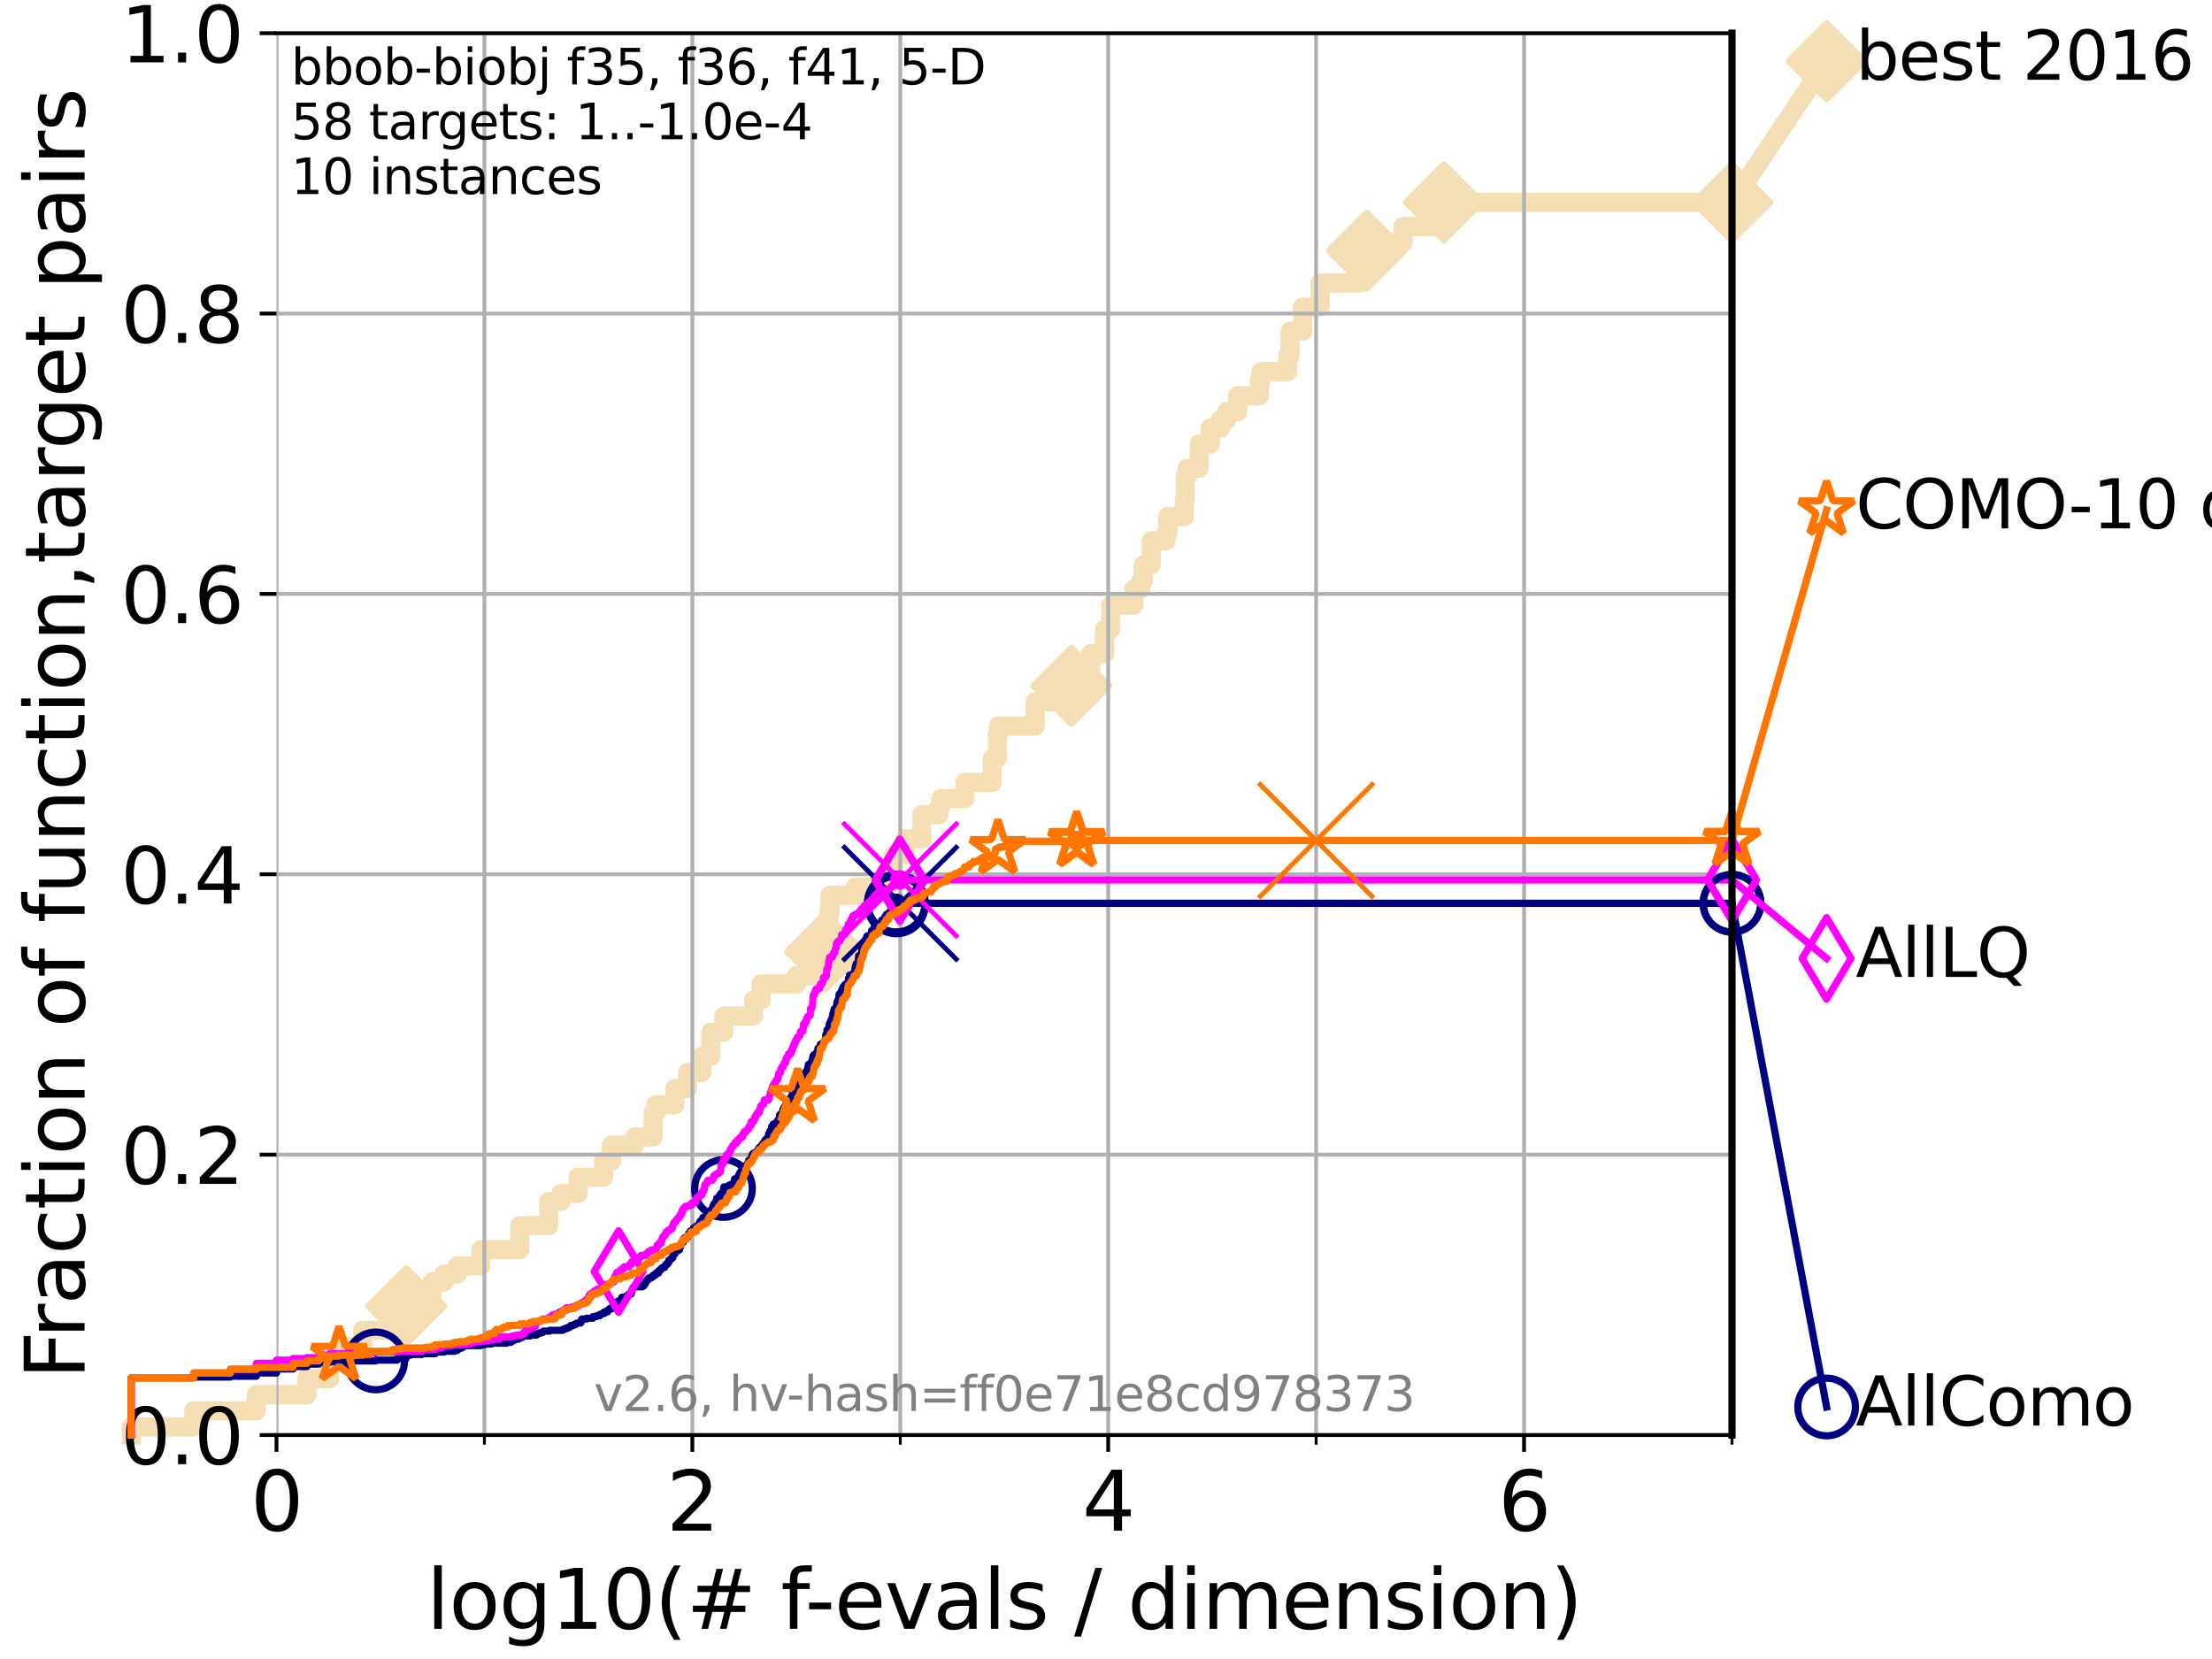 <?xml version="1.0" encoding="utf-8" standalone="no"?>
<!DOCTYPE svg PUBLIC "-//W3C//DTD SVG 1.1//EN"
  "http://www.w3.org/Graphics/SVG/1.1/DTD/svg11.dtd">
<svg xmlns:xlink="http://www.w3.org/1999/xlink" width="460.8pt" height="345.6pt" viewBox="0 0 460.8 345.6" xmlns="http://www.w3.org/2000/svg" version="1.1">
 <defs>
  <style type="text/css">*{stroke-linejoin: round; stroke-linecap: butt}</style>
 </defs>
 <g id="figure_1">
  <g id="patch_1">
   <path d="M 0 345.6 
L 460.8 345.6 
L 460.8 0 
L 0 0 
z
" style="fill: #ffffff"/>
  </g>
  <g id="axes_1">
   <g id="patch_2">
    <path d="M 57.6 298.944 
L 360.806 298.944 
L 360.806 6.912 
L 57.6 6.912 
z
" style="fill: #ffffff"/>
   </g>
   <g id="line2d_1">
    <path d="M 27.324 298.944 
L 27.324 297.266 
L 40.363 297.266 
L 40.363 293.909 
L 53.402 293.909 
L 53.402 290.552 
L 63.93 290.552 
L 63.93 287.196 
L 68.657 287.196 
L 68.657 283.839 
L 70.639 283.839 
L 70.639 280.482 
L 75.575 280.482 
L 75.575 277.126 
L 83.678 277.126 
L 83.678 275.447 
L 84.596 275.447 
L 84.596 272.09 
L 90.008 272.09 
L 90.008 267.055 
L 92.52 267.055 
L 92.52 265.377 
L 95.251 265.377 
L 95.251 263.699 
L 100.147 263.699 
L 100.147 260.342 
L 108.29 260.342 
L 108.29 255.307 
L 114.327 255.307 
L 114.327 250.272 
L 116.908 250.272 
L 116.908 248.594 
L 120.418 248.594 
L 120.418 245.237 
L 125.729 245.237 
L 125.729 241.88 
L 127.366 241.88 
L 127.366 238.524 
L 132.216 238.524 
L 132.216 236.845 
L 136.069 236.845 
L 136.069 231.81 
L 136.697 231.81 
L 136.697 230.132 
L 140.589 230.132 
L 140.589 226.775 
L 143.226 226.775 
L 143.226 223.418 
L 146.194 223.418 
L 146.194 220.062 
L 148.063 220.062 
L 148.063 215.027 
L 150.774 215.027 
L 150.774 211.67 
L 156.985 211.67 
L 156.985 208.313 
L 158.542 208.313 
L 158.542 204.957 
L 165.898 204.957 
L 165.898 203.278 
L 169.284 203.278 
L 169.284 198.243 
L 171.895 198.243 
L 171.895 193.208 
L 172.674 193.208 
L 172.674 189.852 
L 172.897 189.852 
L 172.897 186.495 
L 178.148 186.495 
L 178.148 184.817 
L 184.978 184.817 
L 184.978 181.46 
L 186.14 181.46 
L 186.14 178.103 
L 188.506 178.103 
L 188.506 174.746 
L 192.021 174.746 
L 192.021 169.711 
L 195.609 169.711 
L 195.609 168.033 
L 196.026 168.033 
L 196.026 166.355 
L 201.038 166.355 
L 201.038 162.998 
L 206.714 162.998 
L 206.714 157.963 
L 207.76 157.963 
L 207.76 152.928 
L 208.013 152.928 
L 208.013 151.25 
L 215.65 151.25 
L 215.65 146.215 
L 219.067 146.215 
L 219.067 144.536 
L 220.123 144.536 
L 220.123 142.858 
L 223.183 142.858 
L 223.183 141.18 
L 227.236 141.18 
L 227.236 136.145 
L 230.104 136.145 
L 230.104 131.11 
L 231.376 131.11 
L 231.376 126.074 
L 236.216 126.074 
L 236.216 122.718 
L 237.653 122.718 
L 237.653 121.039 
L 238.175 121.039 
L 238.175 117.683 
L 239.82 117.683 
L 239.82 112.648 
L 242.935 112.648 
L 242.935 110.969 
L 243.299 110.969 
L 243.299 107.613 
L 246.719 107.613 
L 246.719 104.256 
L 246.895 104.256 
L 246.895 99.221 
L 247.323 99.221 
L 247.323 97.543 
L 249.811 97.543 
L 249.811 92.508 
L 252.113 92.508 
L 252.113 89.151 
L 254.229 89.151 
L 254.229 87.473 
L 255.512 87.473 
L 255.512 85.794 
L 257.813 85.794 
L 257.813 82.438 
L 262.348 82.438 
L 262.348 79.081 
L 262.709 79.081 
L 262.709 77.402 
L 268.279 77.402 
L 268.279 74.046 
L 268.745 74.046 
L 268.745 69.011 
L 271.361 69.011 
L 271.361 63.976 
L 274.996 63.976 
L 274.996 58.941 
L 283.238 58.941 
L 283.238 55.584 
L 284.702 55.584 
L 284.702 52.227 
L 287.22 52.227 
L 287.22 50.549 
L 292.28 50.549 
L 292.28 47.192 
L 300.793 47.192 
L 300.793 42.157 
L 360.806 42.157 
L 360.806 42.157 
" style="fill: none; stroke: #f5deb3; stroke-width: 4; stroke-linecap: square"/>
   </g>
   <g id="line2d_2">
    <defs>
     <path id="m7df7558951" d="M -0 7.778 
L 7.778 0 
L 0 -7.778 
L -7.778 -0 
z
" style="stroke: #f5deb3; stroke-width: 1.5; stroke-linejoin: miter"/>
    </defs>
    <g>
     <use xlink:href="#m7df7558951" x="84.596" y="272.09" style="fill: #f5deb3; stroke: #f5deb3; stroke-width: 1.5; stroke-linejoin: miter"/>
     <use xlink:href="#m7df7558951" x="171.895" y="198.243" style="fill: #f5deb3; stroke: #f5deb3; stroke-width: 1.5; stroke-linejoin: miter"/>
     <use xlink:href="#m7df7558951" x="223.183" y="142.858" style="fill: #f5deb3; stroke: #f5deb3; stroke-width: 1.5; stroke-linejoin: miter"/>
     <use xlink:href="#m7df7558951" x="284.702" y="52.227" style="fill: #f5deb3; stroke: #f5deb3; stroke-width: 1.5; stroke-linejoin: miter"/>
     <use xlink:href="#m7df7558951" x="300.793" y="42.157" style="fill: #f5deb3; stroke: #f5deb3; stroke-width: 1.5; stroke-linejoin: miter"/>
     <use xlink:href="#m7df7558951" x="360.806" y="42.157" style="fill: #f5deb3; stroke: #f5deb3; stroke-width: 1.5; stroke-linejoin: miter"/>
    </g>
   </g>
   <g id="line2d_3">
    <path style="fill: none; stroke: #f5deb3; stroke-width: 4; stroke-linecap: square"/>
    <g/>
   </g>
   <g id="line2d_4">
    <path d="M 360.806 42.157 
L 380.515 12.753 
" style="fill: none; stroke: #f5deb3; stroke-width: 4; stroke-linecap: square"/>
    <g>
     <use xlink:href="#m7df7558951" x="360.806" y="42.157" style="fill: #f5deb3; stroke: #f5deb3; stroke-width: 1.5; stroke-linejoin: miter"/>
     <use xlink:href="#m7df7558951" x="380.515" y="12.753" style="fill: #f5deb3; stroke: #f5deb3; stroke-width: 1.5; stroke-linejoin: miter"/>
    </g>
   </g>
   <g id="matplotlib.axis_1">
    <g id="xtick_1">
     <g id="line2d_5">
      <path d="M 57.6 298.944 
L 57.6 6.912 
" clip-path="url(#p7d94083e32)" style="fill: none; stroke: #b0b0b0; stroke-width: 0.8; stroke-linecap: square"/>
     </g>
     <g id="line2d_6">
      <defs>
       <path id="mca939a2b8d" d="M 0 0 
L 0 3.5 
" style="stroke: #000000; stroke-width: 0.8"/>
      </defs>
      <g>
       <use xlink:href="#mca939a2b8d" x="57.6" y="298.944" style="stroke: #000000; stroke-width: 0.8"/>
      </g>
     </g>
     <g id="text_1">
      <!-- 0 -->
      <g transform="translate(52.192 318.861) scale(0.17 -0.17)">
       <defs>
        <path id="DejaVuSans-30" d="M 2034 4250 
Q 1547 4250 1301 3770 
Q 1056 3291 1056 2328 
Q 1056 1369 1301 889 
Q 1547 409 2034 409 
Q 2525 409 2770 889 
Q 3016 1369 3016 2328 
Q 3016 3291 2770 3770 
Q 2525 4250 2034 4250 
z
M 2034 4750 
Q 2819 4750 3233 4129 
Q 3647 3509 3647 2328 
Q 3647 1150 3233 529 
Q 2819 -91 2034 -91 
Q 1250 -91 836 529 
Q 422 1150 422 2328 
Q 422 3509 836 4129 
Q 1250 4750 2034 4750 
z
" transform="scale(0.016)"/>
       </defs>
       <use xlink:href="#DejaVuSans-30"/>
      </g>
     </g>
    </g>
    <g id="xtick_2">
     <g id="line2d_7">
      <path d="M 144.23 298.944 
L 144.23 6.912 
" clip-path="url(#p7d94083e32)" style="fill: none; stroke: #b0b0b0; stroke-width: 0.8; stroke-linecap: square"/>
     </g>
     <g id="line2d_8">
      <g>
       <use xlink:href="#mca939a2b8d" x="144.23" y="298.944" style="stroke: #000000; stroke-width: 0.8"/>
      </g>
     </g>
     <g id="text_2">
      <!-- 2 -->
      <g transform="translate(138.822 318.861) scale(0.17 -0.17)">
       <defs>
        <path id="DejaVuSans-32" d="M 1228 531 
L 3431 531 
L 3431 0 
L 469 0 
L 469 531 
Q 828 903 1448 1529 
Q 2069 2156 2228 2338 
Q 2531 2678 2651 2914 
Q 2772 3150 2772 3378 
Q 2772 3750 2511 3984 
Q 2250 4219 1831 4219 
Q 1534 4219 1204 4116 
Q 875 4013 500 3803 
L 500 4441 
Q 881 4594 1212 4672 
Q 1544 4750 1819 4750 
Q 2544 4750 2975 4387 
Q 3406 4025 3406 3419 
Q 3406 3131 3298 2873 
Q 3191 2616 2906 2266 
Q 2828 2175 2409 1742 
Q 1991 1309 1228 531 
z
" transform="scale(0.016)"/>
       </defs>
       <use xlink:href="#DejaVuSans-32"/>
      </g>
     </g>
    </g>
    <g id="xtick_3">
     <g id="line2d_9">
      <path d="M 230.861 298.944 
L 230.861 6.912 
" clip-path="url(#p7d94083e32)" style="fill: none; stroke: #b0b0b0; stroke-width: 0.8; stroke-linecap: square"/>
     </g>
     <g id="line2d_10">
      <g>
       <use xlink:href="#mca939a2b8d" x="230.861" y="298.944" style="stroke: #000000; stroke-width: 0.8"/>
      </g>
     </g>
     <g id="text_3">
      <!-- 4 -->
      <g transform="translate(225.453 318.861) scale(0.17 -0.17)">
       <defs>
        <path id="DejaVuSans-34" d="M 2419 4116 
L 825 1625 
L 2419 1625 
L 2419 4116 
z
M 2253 4666 
L 3047 4666 
L 3047 1625 
L 3713 1625 
L 3713 1100 
L 3047 1100 
L 3047 0 
L 2419 0 
L 2419 1100 
L 313 1100 
L 313 1709 
L 2253 4666 
z
" transform="scale(0.016)"/>
       </defs>
       <use xlink:href="#DejaVuSans-34"/>
      </g>
     </g>
    </g>
    <g id="xtick_4">
     <g id="line2d_11">
      <path d="M 317.491 298.944 
L 317.491 6.912 
" clip-path="url(#p7d94083e32)" style="fill: none; stroke: #b0b0b0; stroke-width: 0.8; stroke-linecap: square"/>
     </g>
     <g id="line2d_12">
      <g>
       <use xlink:href="#mca939a2b8d" x="317.491" y="298.944" style="stroke: #000000; stroke-width: 0.8"/>
      </g>
     </g>
     <g id="text_4">
      <!-- 6 -->
      <g transform="translate(312.083 318.861) scale(0.17 -0.17)">
       <defs>
        <path id="DejaVuSans-36" d="M 2113 2584 
Q 1688 2584 1439 2293 
Q 1191 2003 1191 1497 
Q 1191 994 1439 701 
Q 1688 409 2113 409 
Q 2538 409 2786 701 
Q 3034 994 3034 1497 
Q 3034 2003 2786 2293 
Q 2538 2584 2113 2584 
z
M 3366 4563 
L 3366 3988 
Q 3128 4100 2886 4159 
Q 2644 4219 2406 4219 
Q 1781 4219 1451 3797 
Q 1122 3375 1075 2522 
Q 1259 2794 1537 2939 
Q 1816 3084 2150 3084 
Q 2853 3084 3261 2657 
Q 3669 2231 3669 1497 
Q 3669 778 3244 343 
Q 2819 -91 2113 -91 
Q 1303 -91 875 529 
Q 447 1150 447 2328 
Q 447 3434 972 4092 
Q 1497 4750 2381 4750 
Q 2619 4750 2861 4703 
Q 3103 4656 3366 4563 
z
" transform="scale(0.016)"/>
       </defs>
       <use xlink:href="#DejaVuSans-36"/>
      </g>
     </g>
    </g>
    <g id="xtick_5">
     <g id="line2d_13">
      <path d="M 100.915 298.944 
L 100.915 6.912 
" clip-path="url(#p7d94083e32)" style="fill: none; stroke: #b0b0b0; stroke-width: 0.8; stroke-linecap: square"/>
     </g>
     <g id="line2d_14">
      <defs>
       <path id="m21953c7bf3" d="M 0 0 
L 0 2 
" style="stroke: #000000; stroke-width: 0.6"/>
      </defs>
      <g>
       <use xlink:href="#m21953c7bf3" x="100.915" y="298.944" style="stroke: #000000; stroke-width: 0.6"/>
      </g>
     </g>
    </g>
    <g id="xtick_6">
     <g id="line2d_15">
      <path d="M 187.546 298.944 
L 187.546 6.912 
" clip-path="url(#p7d94083e32)" style="fill: none; stroke: #b0b0b0; stroke-width: 0.8; stroke-linecap: square"/>
     </g>
     <g id="line2d_16">
      <g>
       <use xlink:href="#m21953c7bf3" x="187.546" y="298.944" style="stroke: #000000; stroke-width: 0.6"/>
      </g>
     </g>
    </g>
    <g id="xtick_7">
     <g id="line2d_17">
      <path d="M 274.176 298.944 
L 274.176 6.912 
" clip-path="url(#p7d94083e32)" style="fill: none; stroke: #b0b0b0; stroke-width: 0.8; stroke-linecap: square"/>
     </g>
     <g id="line2d_18">
      <g>
       <use xlink:href="#m21953c7bf3" x="274.176" y="298.944" style="stroke: #000000; stroke-width: 0.6"/>
      </g>
     </g>
    </g>
    <g id="xtick_8">
     <g id="line2d_19">
      <path d="M 360.806 298.944 
L 360.806 6.912 
" clip-path="url(#p7d94083e32)" style="fill: none; stroke: #b0b0b0; stroke-width: 0.8; stroke-linecap: square"/>
     </g>
     <g id="line2d_20">
      <g>
       <use xlink:href="#m21953c7bf3" x="360.806" y="298.944" style="stroke: #000000; stroke-width: 0.6"/>
      </g>
     </g>
    </g>
    <g id="text_5">
     <!-- log10(# f-evals / dimension) -->
     <g transform="translate(88.823 339.314) scale(0.17 -0.17)">
      <defs>
       <path id="DejaVuSans-6c" d="M 603 4863 
L 1178 4863 
L 1178 0 
L 603 0 
L 603 4863 
z
" transform="scale(0.016)"/>
       <path id="DejaVuSans-6f" d="M 1959 3097 
Q 1497 3097 1228 2736 
Q 959 2375 959 1747 
Q 959 1119 1226 758 
Q 1494 397 1959 397 
Q 2419 397 2687 759 
Q 2956 1122 2956 1747 
Q 2956 2369 2687 2733 
Q 2419 3097 1959 3097 
z
M 1959 3584 
Q 2709 3584 3137 3096 
Q 3566 2609 3566 1747 
Q 3566 888 3137 398 
Q 2709 -91 1959 -91 
Q 1206 -91 779 398 
Q 353 888 353 1747 
Q 353 2609 779 3096 
Q 1206 3584 1959 3584 
z
" transform="scale(0.016)"/>
       <path id="DejaVuSans-67" d="M 2906 1791 
Q 2906 2416 2648 2759 
Q 2391 3103 1925 3103 
Q 1463 3103 1205 2759 
Q 947 2416 947 1791 
Q 947 1169 1205 825 
Q 1463 481 1925 481 
Q 2391 481 2648 825 
Q 2906 1169 2906 1791 
z
M 3481 434 
Q 3481 -459 3084 -895 
Q 2688 -1331 1869 -1331 
Q 1566 -1331 1297 -1286 
Q 1028 -1241 775 -1147 
L 775 -588 
Q 1028 -725 1275 -790 
Q 1522 -856 1778 -856 
Q 2344 -856 2625 -561 
Q 2906 -266 2906 331 
L 2906 616 
Q 2728 306 2450 153 
Q 2172 0 1784 0 
Q 1141 0 747 490 
Q 353 981 353 1791 
Q 353 2603 747 3093 
Q 1141 3584 1784 3584 
Q 2172 3584 2450 3431 
Q 2728 3278 2906 2969 
L 2906 3500 
L 3481 3500 
L 3481 434 
z
" transform="scale(0.016)"/>
       <path id="DejaVuSans-31" d="M 794 531 
L 1825 531 
L 1825 4091 
L 703 3866 
L 703 4441 
L 1819 4666 
L 2450 4666 
L 2450 531 
L 3481 531 
L 3481 0 
L 794 0 
L 794 531 
z
" transform="scale(0.016)"/>
       <path id="DejaVuSans-28" d="M 1984 4856 
Q 1566 4138 1362 3434 
Q 1159 2731 1159 2009 
Q 1159 1288 1364 580 
Q 1569 -128 1984 -844 
L 1484 -844 
Q 1016 -109 783 600 
Q 550 1309 550 2009 
Q 550 2706 781 3412 
Q 1013 4119 1484 4856 
L 1984 4856 
z
" transform="scale(0.016)"/>
       <path id="DejaVuSans-23" d="M 3272 2816 
L 2363 2816 
L 2100 1772 
L 3016 1772 
L 3272 2816 
z
M 2803 4594 
L 2478 3297 
L 3391 3297 
L 3719 4594 
L 4219 4594 
L 3897 3297 
L 4872 3297 
L 4872 2816 
L 3775 2816 
L 3519 1772 
L 4513 1772 
L 4513 1294 
L 3397 1294 
L 3072 0 
L 2572 0 
L 2894 1294 
L 1978 1294 
L 1656 0 
L 1153 0 
L 1478 1294 
L 494 1294 
L 494 1772 
L 1594 1772 
L 1856 2816 
L 850 2816 
L 850 3297 
L 1978 3297 
L 2297 4594 
L 2803 4594 
z
" transform="scale(0.016)"/>
       <path id="DejaVuSans-20" transform="scale(0.016)"/>
       <path id="DejaVuSans-66" d="M 2375 4863 
L 2375 4384 
L 1825 4384 
Q 1516 4384 1395 4259 
Q 1275 4134 1275 3809 
L 1275 3500 
L 2222 3500 
L 2222 3053 
L 1275 3053 
L 1275 0 
L 697 0 
L 697 3053 
L 147 3053 
L 147 3500 
L 697 3500 
L 697 3744 
Q 697 4328 969 4595 
Q 1241 4863 1831 4863 
L 2375 4863 
z
" transform="scale(0.016)"/>
       <path id="DejaVuSans-2d" d="M 313 2009 
L 1997 2009 
L 1997 1497 
L 313 1497 
L 313 2009 
z
" transform="scale(0.016)"/>
       <path id="DejaVuSans-65" d="M 3597 1894 
L 3597 1613 
L 953 1613 
Q 991 1019 1311 708 
Q 1631 397 2203 397 
Q 2534 397 2845 478 
Q 3156 559 3463 722 
L 3463 178 
Q 3153 47 2828 -22 
Q 2503 -91 2169 -91 
Q 1331 -91 842 396 
Q 353 884 353 1716 
Q 353 2575 817 3079 
Q 1281 3584 2069 3584 
Q 2775 3584 3186 3129 
Q 3597 2675 3597 1894 
z
M 3022 2063 
Q 3016 2534 2758 2815 
Q 2500 3097 2075 3097 
Q 1594 3097 1305 2825 
Q 1016 2553 972 2059 
L 3022 2063 
z
" transform="scale(0.016)"/>
       <path id="DejaVuSans-76" d="M 191 3500 
L 800 3500 
L 1894 563 
L 2988 3500 
L 3597 3500 
L 2284 0 
L 1503 0 
L 191 3500 
z
" transform="scale(0.016)"/>
       <path id="DejaVuSans-61" d="M 2194 1759 
Q 1497 1759 1228 1600 
Q 959 1441 959 1056 
Q 959 750 1161 570 
Q 1363 391 1709 391 
Q 2188 391 2477 730 
Q 2766 1069 2766 1631 
L 2766 1759 
L 2194 1759 
z
M 3341 1997 
L 3341 0 
L 2766 0 
L 2766 531 
Q 2569 213 2275 61 
Q 1981 -91 1556 -91 
Q 1019 -91 701 211 
Q 384 513 384 1019 
Q 384 1609 779 1909 
Q 1175 2209 1959 2209 
L 2766 2209 
L 2766 2266 
Q 2766 2663 2505 2880 
Q 2244 3097 1772 3097 
Q 1472 3097 1187 3025 
Q 903 2953 641 2809 
L 641 3341 
Q 956 3463 1253 3523 
Q 1550 3584 1831 3584 
Q 2591 3584 2966 3190 
Q 3341 2797 3341 1997 
z
" transform="scale(0.016)"/>
       <path id="DejaVuSans-73" d="M 2834 3397 
L 2834 2853 
Q 2591 2978 2328 3040 
Q 2066 3103 1784 3103 
Q 1356 3103 1142 2972 
Q 928 2841 928 2578 
Q 928 2378 1081 2264 
Q 1234 2150 1697 2047 
L 1894 2003 
Q 2506 1872 2764 1633 
Q 3022 1394 3022 966 
Q 3022 478 2636 193 
Q 2250 -91 1575 -91 
Q 1294 -91 989 -36 
Q 684 19 347 128 
L 347 722 
Q 666 556 975 473 
Q 1284 391 1588 391 
Q 1994 391 2212 530 
Q 2431 669 2431 922 
Q 2431 1156 2273 1281 
Q 2116 1406 1581 1522 
L 1381 1569 
Q 847 1681 609 1914 
Q 372 2147 372 2553 
Q 372 3047 722 3315 
Q 1072 3584 1716 3584 
Q 2034 3584 2315 3537 
Q 2597 3491 2834 3397 
z
" transform="scale(0.016)"/>
       <path id="DejaVuSans-2f" d="M 1625 4666 
L 2156 4666 
L 531 -594 
L 0 -594 
L 1625 4666 
z
" transform="scale(0.016)"/>
       <path id="DejaVuSans-64" d="M 2906 2969 
L 2906 4863 
L 3481 4863 
L 3481 0 
L 2906 0 
L 2906 525 
Q 2725 213 2448 61 
Q 2172 -91 1784 -91 
Q 1150 -91 751 415 
Q 353 922 353 1747 
Q 353 2572 751 3078 
Q 1150 3584 1784 3584 
Q 2172 3584 2448 3432 
Q 2725 3281 2906 2969 
z
M 947 1747 
Q 947 1113 1208 752 
Q 1469 391 1925 391 
Q 2381 391 2643 752 
Q 2906 1113 2906 1747 
Q 2906 2381 2643 2742 
Q 2381 3103 1925 3103 
Q 1469 3103 1208 2742 
Q 947 2381 947 1747 
z
" transform="scale(0.016)"/>
       <path id="DejaVuSans-69" d="M 603 3500 
L 1178 3500 
L 1178 0 
L 603 0 
L 603 3500 
z
M 603 4863 
L 1178 4863 
L 1178 4134 
L 603 4134 
L 603 4863 
z
" transform="scale(0.016)"/>
       <path id="DejaVuSans-6d" d="M 3328 2828 
Q 3544 3216 3844 3400 
Q 4144 3584 4550 3584 
Q 5097 3584 5394 3201 
Q 5691 2819 5691 2113 
L 5691 0 
L 5113 0 
L 5113 2094 
Q 5113 2597 4934 2840 
Q 4756 3084 4391 3084 
Q 3944 3084 3684 2787 
Q 3425 2491 3425 1978 
L 3425 0 
L 2847 0 
L 2847 2094 
Q 2847 2600 2669 2842 
Q 2491 3084 2119 3084 
Q 1678 3084 1418 2786 
Q 1159 2488 1159 1978 
L 1159 0 
L 581 0 
L 581 3500 
L 1159 3500 
L 1159 2956 
Q 1356 3278 1631 3431 
Q 1906 3584 2284 3584 
Q 2666 3584 2933 3390 
Q 3200 3197 3328 2828 
z
" transform="scale(0.016)"/>
       <path id="DejaVuSans-6e" d="M 3513 2113 
L 3513 0 
L 2938 0 
L 2938 2094 
Q 2938 2591 2744 2837 
Q 2550 3084 2163 3084 
Q 1697 3084 1428 2787 
Q 1159 2491 1159 1978 
L 1159 0 
L 581 0 
L 581 3500 
L 1159 3500 
L 1159 2956 
Q 1366 3272 1645 3428 
Q 1925 3584 2291 3584 
Q 2894 3584 3203 3211 
Q 3513 2838 3513 2113 
z
" transform="scale(0.016)"/>
       <path id="DejaVuSans-29" d="M 513 4856 
L 1013 4856 
Q 1481 4119 1714 3412 
Q 1947 2706 1947 2009 
Q 1947 1309 1714 600 
Q 1481 -109 1013 -844 
L 513 -844 
Q 928 -128 1133 580 
Q 1338 1288 1338 2009 
Q 1338 2731 1133 3434 
Q 928 4138 513 4856 
z
" transform="scale(0.016)"/>
      </defs>
      <use xlink:href="#DejaVuSans-6c"/>
      <use xlink:href="#DejaVuSans-6f" x="27.783"/>
      <use xlink:href="#DejaVuSans-67" x="88.965"/>
      <use xlink:href="#DejaVuSans-31" x="152.441"/>
      <use xlink:href="#DejaVuSans-30" x="216.064"/>
      <use xlink:href="#DejaVuSans-28" x="279.688"/>
      <use xlink:href="#DejaVuSans-23" x="318.701"/>
      <use xlink:href="#DejaVuSans-20" x="402.49"/>
      <use xlink:href="#DejaVuSans-66" x="434.277"/>
      <use xlink:href="#DejaVuSans-2d" x="463.982"/>
      <use xlink:href="#DejaVuSans-65" x="500.066"/>
      <use xlink:href="#DejaVuSans-76" x="561.59"/>
      <use xlink:href="#DejaVuSans-61" x="620.77"/>
      <use xlink:href="#DejaVuSans-6c" x="682.049"/>
      <use xlink:href="#DejaVuSans-73" x="709.832"/>
      <use xlink:href="#DejaVuSans-20" x="761.932"/>
      <use xlink:href="#DejaVuSans-2f" x="793.719"/>
      <use xlink:href="#DejaVuSans-20" x="827.41"/>
      <use xlink:href="#DejaVuSans-64" x="859.197"/>
      <use xlink:href="#DejaVuSans-69" x="922.674"/>
      <use xlink:href="#DejaVuSans-6d" x="950.457"/>
      <use xlink:href="#DejaVuSans-65" x="1047.869"/>
      <use xlink:href="#DejaVuSans-6e" x="1109.393"/>
      <use xlink:href="#DejaVuSans-73" x="1172.771"/>
      <use xlink:href="#DejaVuSans-69" x="1224.871"/>
      <use xlink:href="#DejaVuSans-6f" x="1252.654"/>
      <use xlink:href="#DejaVuSans-6e" x="1313.836"/>
      <use xlink:href="#DejaVuSans-29" x="1377.215"/>
     </g>
    </g>
   </g>
   <g id="matplotlib.axis_2">
    <g id="ytick_1">
     <g id="line2d_21">
      <path d="M 57.6 298.944 
L 360.806 298.944 
" clip-path="url(#p7d94083e32)" style="fill: none; stroke: #b0b0b0; stroke-width: 0.8; stroke-linecap: square"/>
     </g>
     <g id="line2d_22">
      <defs>
       <path id="mcdecf1e9be" d="M 0 0 
L -3.5 0 
" style="stroke: #000000; stroke-width: 0.8"/>
      </defs>
      <g>
       <use xlink:href="#mcdecf1e9be" x="57.6" y="298.944" style="stroke: #000000; stroke-width: 0.8"/>
      </g>
     </g>
     <g id="text_6">
      <!-- 0.0 -->
      <g transform="translate(25.155 305.023) scale(0.16 -0.16)">
       <defs>
        <path id="DejaVuSans-2e" d="M 684 794 
L 1344 794 
L 1344 0 
L 684 0 
L 684 794 
z
" transform="scale(0.016)"/>
       </defs>
       <use xlink:href="#DejaVuSans-30"/>
       <use xlink:href="#DejaVuSans-2e" x="63.623"/>
       <use xlink:href="#DejaVuSans-30" x="95.41"/>
      </g>
     </g>
    </g>
    <g id="ytick_2">
     <g id="line2d_23">
      <path d="M 57.6 240.538 
L 360.806 240.538 
" clip-path="url(#p7d94083e32)" style="fill: none; stroke: #b0b0b0; stroke-width: 0.8; stroke-linecap: square"/>
     </g>
     <g id="line2d_24">
      <g>
       <use xlink:href="#mcdecf1e9be" x="57.6" y="240.538" style="stroke: #000000; stroke-width: 0.8"/>
      </g>
     </g>
     <g id="text_7">
      <!-- 0.2 -->
      <g transform="translate(25.155 246.616) scale(0.16 -0.16)">
       <use xlink:href="#DejaVuSans-30"/>
       <use xlink:href="#DejaVuSans-2e" x="63.623"/>
       <use xlink:href="#DejaVuSans-32" x="95.41"/>
      </g>
     </g>
    </g>
    <g id="ytick_3">
     <g id="line2d_25">
      <path d="M 57.6 182.131 
L 360.806 182.131 
" clip-path="url(#p7d94083e32)" style="fill: none; stroke: #b0b0b0; stroke-width: 0.8; stroke-linecap: square"/>
     </g>
     <g id="line2d_26">
      <g>
       <use xlink:href="#mcdecf1e9be" x="57.6" y="182.131" style="stroke: #000000; stroke-width: 0.8"/>
      </g>
     </g>
     <g id="text_8">
      <!-- 0.4 -->
      <g transform="translate(25.155 188.21) scale(0.16 -0.16)">
       <use xlink:href="#DejaVuSans-30"/>
       <use xlink:href="#DejaVuSans-2e" x="63.623"/>
       <use xlink:href="#DejaVuSans-34" x="95.41"/>
      </g>
     </g>
    </g>
    <g id="ytick_4">
     <g id="line2d_27">
      <path d="M 57.6 123.725 
L 360.806 123.725 
" clip-path="url(#p7d94083e32)" style="fill: none; stroke: #b0b0b0; stroke-width: 0.8; stroke-linecap: square"/>
     </g>
     <g id="line2d_28">
      <g>
       <use xlink:href="#mcdecf1e9be" x="57.6" y="123.725" style="stroke: #000000; stroke-width: 0.8"/>
      </g>
     </g>
     <g id="text_9">
      <!-- 0.6 -->
      <g transform="translate(25.155 129.804) scale(0.16 -0.16)">
       <use xlink:href="#DejaVuSans-30"/>
       <use xlink:href="#DejaVuSans-2e" x="63.623"/>
       <use xlink:href="#DejaVuSans-36" x="95.41"/>
      </g>
     </g>
    </g>
    <g id="ytick_5">
     <g id="line2d_29">
      <path d="M 57.6 65.318 
L 360.806 65.318 
" clip-path="url(#p7d94083e32)" style="fill: none; stroke: #b0b0b0; stroke-width: 0.8; stroke-linecap: square"/>
     </g>
     <g id="line2d_30">
      <g>
       <use xlink:href="#mcdecf1e9be" x="57.6" y="65.318" style="stroke: #000000; stroke-width: 0.8"/>
      </g>
     </g>
     <g id="text_10">
      <!-- 0.8 -->
      <g transform="translate(25.155 71.397) scale(0.16 -0.16)">
       <defs>
        <path id="DejaVuSans-38" d="M 2034 2216 
Q 1584 2216 1326 1975 
Q 1069 1734 1069 1313 
Q 1069 891 1326 650 
Q 1584 409 2034 409 
Q 2484 409 2743 651 
Q 3003 894 3003 1313 
Q 3003 1734 2745 1975 
Q 2488 2216 2034 2216 
z
M 1403 2484 
Q 997 2584 770 2862 
Q 544 3141 544 3541 
Q 544 4100 942 4425 
Q 1341 4750 2034 4750 
Q 2731 4750 3128 4425 
Q 3525 4100 3525 3541 
Q 3525 3141 3298 2862 
Q 3072 2584 2669 2484 
Q 3125 2378 3379 2068 
Q 3634 1759 3634 1313 
Q 3634 634 3220 271 
Q 2806 -91 2034 -91 
Q 1263 -91 848 271 
Q 434 634 434 1313 
Q 434 1759 690 2068 
Q 947 2378 1403 2484 
z
M 1172 3481 
Q 1172 3119 1398 2916 
Q 1625 2713 2034 2713 
Q 2441 2713 2670 2916 
Q 2900 3119 2900 3481 
Q 2900 3844 2670 4047 
Q 2441 4250 2034 4250 
Q 1625 4250 1398 4047 
Q 1172 3844 1172 3481 
z
" transform="scale(0.016)"/>
       </defs>
       <use xlink:href="#DejaVuSans-30"/>
       <use xlink:href="#DejaVuSans-2e" x="63.623"/>
       <use xlink:href="#DejaVuSans-38" x="95.41"/>
      </g>
     </g>
    </g>
    <g id="ytick_6">
     <g id="line2d_31">
      <path d="M 57.6 6.912 
L 360.806 6.912 
" clip-path="url(#p7d94083e32)" style="fill: none; stroke: #b0b0b0; stroke-width: 0.8; stroke-linecap: square"/>
     </g>
     <g id="line2d_32">
      <g>
       <use xlink:href="#mcdecf1e9be" x="57.6" y="6.912" style="stroke: #000000; stroke-width: 0.8"/>
      </g>
     </g>
     <g id="text_11">
      <!-- 1.0 -->
      <g transform="translate(25.155 12.991) scale(0.16 -0.16)">
       <use xlink:href="#DejaVuSans-31"/>
       <use xlink:href="#DejaVuSans-2e" x="63.623"/>
       <use xlink:href="#DejaVuSans-30" x="95.41"/>
      </g>
     </g>
    </g>
    <g id="text_12">
     <!-- Fraction of function,target pairs -->
     <g transform="translate(17.62 287.313) rotate(-90) scale(0.17 -0.17)">
      <defs>
       <path id="DejaVuSans-46" d="M 628 4666 
L 3309 4666 
L 3309 4134 
L 1259 4134 
L 1259 2759 
L 3109 2759 
L 3109 2228 
L 1259 2228 
L 1259 0 
L 628 0 
L 628 4666 
z
" transform="scale(0.016)"/>
       <path id="DejaVuSans-72" d="M 2631 2963 
Q 2534 3019 2420 3045 
Q 2306 3072 2169 3072 
Q 1681 3072 1420 2755 
Q 1159 2438 1159 1844 
L 1159 0 
L 581 0 
L 581 3500 
L 1159 3500 
L 1159 2956 
Q 1341 3275 1631 3429 
Q 1922 3584 2338 3584 
Q 2397 3584 2469 3576 
Q 2541 3569 2628 3553 
L 2631 2963 
z
" transform="scale(0.016)"/>
       <path id="DejaVuSans-63" d="M 3122 3366 
L 3122 2828 
Q 2878 2963 2633 3030 
Q 2388 3097 2138 3097 
Q 1578 3097 1268 2742 
Q 959 2388 959 1747 
Q 959 1106 1268 751 
Q 1578 397 2138 397 
Q 2388 397 2633 464 
Q 2878 531 3122 666 
L 3122 134 
Q 2881 22 2623 -34 
Q 2366 -91 2075 -91 
Q 1284 -91 818 406 
Q 353 903 353 1747 
Q 353 2603 823 3093 
Q 1294 3584 2113 3584 
Q 2378 3584 2631 3529 
Q 2884 3475 3122 3366 
z
" transform="scale(0.016)"/>
       <path id="DejaVuSans-74" d="M 1172 4494 
L 1172 3500 
L 2356 3500 
L 2356 3053 
L 1172 3053 
L 1172 1153 
Q 1172 725 1289 603 
Q 1406 481 1766 481 
L 2356 481 
L 2356 0 
L 1766 0 
Q 1100 0 847 248 
Q 594 497 594 1153 
L 594 3053 
L 172 3053 
L 172 3500 
L 594 3500 
L 594 4494 
L 1172 4494 
z
" transform="scale(0.016)"/>
       <path id="DejaVuSans-75" d="M 544 1381 
L 544 3500 
L 1119 3500 
L 1119 1403 
Q 1119 906 1312 657 
Q 1506 409 1894 409 
Q 2359 409 2629 706 
Q 2900 1003 2900 1516 
L 2900 3500 
L 3475 3500 
L 3475 0 
L 2900 0 
L 2900 538 
Q 2691 219 2414 64 
Q 2138 -91 1772 -91 
Q 1169 -91 856 284 
Q 544 659 544 1381 
z
M 1991 3584 
L 1991 3584 
z
" transform="scale(0.016)"/>
       <path id="DejaVuSans-2c" d="M 750 794 
L 1409 794 
L 1409 256 
L 897 -744 
L 494 -744 
L 750 256 
L 750 794 
z
" transform="scale(0.016)"/>
       <path id="DejaVuSans-70" d="M 1159 525 
L 1159 -1331 
L 581 -1331 
L 581 3500 
L 1159 3500 
L 1159 2969 
Q 1341 3281 1617 3432 
Q 1894 3584 2278 3584 
Q 2916 3584 3314 3078 
Q 3713 2572 3713 1747 
Q 3713 922 3314 415 
Q 2916 -91 2278 -91 
Q 1894 -91 1617 61 
Q 1341 213 1159 525 
z
M 3116 1747 
Q 3116 2381 2855 2742 
Q 2594 3103 2138 3103 
Q 1681 3103 1420 2742 
Q 1159 2381 1159 1747 
Q 1159 1113 1420 752 
Q 1681 391 2138 391 
Q 2594 391 2855 752 
Q 3116 1113 3116 1747 
z
" transform="scale(0.016)"/>
      </defs>
      <use xlink:href="#DejaVuSans-46"/>
      <use xlink:href="#DejaVuSans-72" x="50.27"/>
      <use xlink:href="#DejaVuSans-61" x="91.383"/>
      <use xlink:href="#DejaVuSans-63" x="152.662"/>
      <use xlink:href="#DejaVuSans-74" x="207.643"/>
      <use xlink:href="#DejaVuSans-69" x="246.852"/>
      <use xlink:href="#DejaVuSans-6f" x="274.635"/>
      <use xlink:href="#DejaVuSans-6e" x="335.816"/>
      <use xlink:href="#DejaVuSans-20" x="399.195"/>
      <use xlink:href="#DejaVuSans-6f" x="430.982"/>
      <use xlink:href="#DejaVuSans-66" x="492.164"/>
      <use xlink:href="#DejaVuSans-20" x="527.369"/>
      <use xlink:href="#DejaVuSans-66" x="559.156"/>
      <use xlink:href="#DejaVuSans-75" x="594.361"/>
      <use xlink:href="#DejaVuSans-6e" x="657.74"/>
      <use xlink:href="#DejaVuSans-63" x="721.119"/>
      <use xlink:href="#DejaVuSans-74" x="776.1"/>
      <use xlink:href="#DejaVuSans-69" x="815.309"/>
      <use xlink:href="#DejaVuSans-6f" x="843.092"/>
      <use xlink:href="#DejaVuSans-6e" x="904.273"/>
      <use xlink:href="#DejaVuSans-2c" x="967.652"/>
      <use xlink:href="#DejaVuSans-74" x="999.439"/>
      <use xlink:href="#DejaVuSans-61" x="1038.648"/>
      <use xlink:href="#DejaVuSans-72" x="1099.928"/>
      <use xlink:href="#DejaVuSans-67" x="1139.291"/>
      <use xlink:href="#DejaVuSans-65" x="1202.768"/>
      <use xlink:href="#DejaVuSans-74" x="1264.291"/>
      <use xlink:href="#DejaVuSans-20" x="1303.5"/>
      <use xlink:href="#DejaVuSans-70" x="1335.287"/>
      <use xlink:href="#DejaVuSans-61" x="1398.764"/>
      <use xlink:href="#DejaVuSans-69" x="1460.043"/>
      <use xlink:href="#DejaVuSans-72" x="1487.826"/>
      <use xlink:href="#DejaVuSans-73" x="1528.939"/>
     </g>
    </g>
   </g>
   <g id="line2d_33">
    <defs>
     <path id="mc664f00f73" d="M 0 1.5 
C 0.398 1.5 0.779 1.342 1.061 1.061 
C 1.342 0.779 1.5 0.398 1.5 0 
C 1.5 -0.398 1.342 -0.779 1.061 -1.061 
C 0.779 -1.342 0.398 -1.5 0 -1.5 
C -0.398 -1.5 -0.779 -1.342 -1.061 -1.061 
C -1.342 -0.779 -1.5 -0.398 -1.5 0 
C -1.5 0.398 -1.342 0.779 -1.061 1.061 
C -0.779 1.342 -0.398 1.5 0 1.5 
z
" style="stroke: #f5deb3"/>
    </defs>
    <g>
     <use xlink:href="#mc664f00f73" x="300.793" y="42.157" style="fill: #f5deb3; stroke: #f5deb3"/>
     <use xlink:href="#mc664f00f73" x="300.793" y="42.157" style="fill: #f5deb3; stroke: #f5deb3"/>
    </g>
   </g>
   <g id="line2d_34">
    <defs>
     <path id="m604f69461d" d="M 0 1.5 
C 0.398 1.5 0.779 1.342 1.061 1.061 
C 1.342 0.779 1.5 0.398 1.5 0 
C 1.5 -0.398 1.342 -0.779 1.061 -1.061 
C 0.779 -1.342 0.398 -1.5 0 -1.5 
C -0.398 -1.5 -0.779 -1.342 -1.061 -1.061 
C -1.342 -0.779 -1.5 -0.398 -1.5 0 
C -1.5 0.398 -1.342 0.779 -1.061 1.061 
C -0.779 1.342 -0.398 1.5 0 1.5 
z
" style="stroke: #000080"/>
    </defs>
    <g>
     <use xlink:href="#m604f69461d" x="186.719" y="188.173" style="fill: #000080; stroke: #000080"/>
     <use xlink:href="#m604f69461d" x="186.719" y="188.173" style="fill: #000080; stroke: #000080"/>
    </g>
   </g>
   <g id="line2d_35">
    <path d="M 27.324 298.944 
L 27.324 287.028 
L 40.363 287.028 
L 40.363 286.86 
L 47.991 286.86 
L 47.991 286.692 
L 53.402 286.692 
L 53.402 286.021 
L 57.6 286.021 
L 57.6 285.182 
L 61.03 285.182 
L 61.03 284.678 
L 63.93 284.678 
L 63.93 284.175 
L 66.441 284.175 
L 66.441 283.839 
L 68.657 283.839 
L 68.657 283.671 
L 70.639 283.671 
L 70.639 283.503 
L 78.267 283.503 
L 78.267 283.335 
L 82.713 283.335 
L 82.713 283 
L 84.596 283 
L 84.596 282.328 
L 85.471 282.328 
L 85.471 282.161 
L 87.876 282.161 
L 87.876 281.993 
L 90.668 281.993 
L 90.668 281.657 
L 92.52 281.657 
L 92.52 281.489 
L 94.736 281.489 
L 94.736 281.321 
L 95.251 281.321 
L 95.251 280.986 
L 95.753 280.986 
L 95.753 280.818 
L 96.241 280.818 
L 96.241 280.482 
L 96.718 280.482 
L 96.718 280.314 
L 100.147 280.314 
L 100.147 280.147 
L 100.915 280.147 
L 100.915 279.979 
L 102.363 279.979 
L 102.363 279.811 
L 105.559 279.811 
L 105.559 279.643 
L 106.421 279.643 
L 106.421 279.307 
L 106.974 279.307 
L 106.974 279.14 
L 107.245 279.14 
L 107.245 278.972 
L 108.034 278.972 
L 108.034 278.804 
L 108.29 278.804 
L 108.29 278.636 
L 108.792 278.636 
L 108.792 278.3 
L 110.449 278.3 
L 110.449 278.133 
L 111.762 278.133 
L 111.762 277.797 
L 112.386 277.797 
L 112.386 277.629 
L 112.989 277.629 
L 112.989 277.461 
L 113.186 277.461 
L 113.186 277.293 
L 114.51 277.293 
L 114.51 277.126 
L 117.227 277.126 
L 117.227 276.958 
L 117.54 276.958 
L 117.54 276.79 
L 118.001 276.79 
L 118.001 276.622 
L 118.451 276.622 
L 118.451 276.454 
L 118.745 276.454 
L 118.745 276.286 
L 118.89 276.286 
L 118.89 276.119 
L 119.46 276.119 
L 119.46 275.951 
L 119.876 275.951 
L 119.876 275.783 
L 120.149 275.783 
L 120.149 275.615 
L 120.944 275.615 
L 120.944 275.447 
L 121.073 275.447 
L 121.073 274.944 
L 121.202 274.944 
L 121.202 274.776 
L 122.199 274.776 
L 122.199 274.608 
L 123.488 274.608 
L 123.488 274.272 
L 124.265 274.272 
L 124.265 274.104 
L 124.907 274.104 
L 125.012 273.769 
L 125.425 273.769 
L 125.425 273.601 
L 125.929 273.601 
L 125.929 273.265 
L 126.614 273.265 
L 126.614 272.93 
L 126.899 272.93 
L 126.994 272.594 
L 127.641 272.594 
L 127.641 272.09 
L 127.822 272.09 
L 127.822 271.923 
L 128.001 271.923 
L 128.09 271.419 
L 128.615 271.419 
L 128.701 271.083 
L 129.125 271.083 
L 129.209 270.748 
L 129.376 270.748 
L 129.376 270.58 
L 129.541 270.58 
L 129.541 270.244 
L 130.266 270.244 
L 130.266 270.076 
L 130.734 270.076 
L 130.734 269.909 
L 130.888 269.909 
L 130.964 269.573 
L 131.49 269.573 
L 131.564 269.069 
L 131.637 269.069 
L 131.711 268.566 
L 131.784 268.566 
L 131.857 268.23 
L 132.145 268.23 
L 132.145 268.062 
L 133.853 268.062 
L 133.853 267.895 
L 134.113 267.895 
L 134.177 267.391 
L 134.495 267.391 
L 134.558 266.888 
L 134.684 266.888 
L 134.684 266.72 
L 134.87 266.72 
L 134.87 266.552 
L 135.116 266.552 
L 135.116 266.216 
L 135.658 266.216 
L 135.658 266.048 
L 135.952 266.048 
L 135.952 265.713 
L 136.414 265.713 
L 136.414 265.545 
L 136.641 265.545 
L 136.641 265.209 
L 137.196 265.209 
L 137.196 264.706 
L 137.467 264.706 
L 137.467 264.538 
L 137.681 264.538 
L 137.735 264.202 
L 137.998 264.202 
L 137.998 264.034 
L 138.464 264.034 
L 138.515 263.699 
L 138.617 263.699 
L 138.718 263.363 
L 139.068 263.363 
L 139.068 263.027 
L 139.314 263.027 
L 139.314 262.524 
L 139.605 262.524 
L 139.605 262.356 
L 139.748 262.356 
L 139.748 262.188 
L 139.986 262.188 
L 139.986 262.02 
L 140.173 262.02 
L 140.22 261.349 
L 140.359 261.349 
L 140.359 261.181 
L 140.634 261.181 
L 140.725 260.51 
L 141.305 260.51 
L 141.305 260.342 
L 141.567 260.342 
L 141.567 259.839 
L 141.74 259.839 
L 141.826 259.167 
L 141.911 259.167 
L 141.953 258.832 
L 142.332 258.832 
L 142.332 258.16 
L 142.456 258.16 
L 142.456 257.992 
L 142.621 257.992 
L 142.621 257.825 
L 143.265 257.825 
L 143.305 257.489 
L 143.423 257.489 
L 143.423 256.985 
L 143.773 256.985 
L 143.773 256.482 
L 144.268 256.482 
L 144.268 256.146 
L 144.418 256.146 
L 144.455 255.811 
L 144.786 255.811 
L 144.786 255.643 
L 144.932 255.643 
L 144.932 255.475 
L 145.433 255.475 
L 145.433 255.139 
L 145.608 255.139 
L 145.713 254.636 
L 145.782 254.636 
L 145.782 254.468 
L 146.023 254.468 
L 146.126 254.132 
L 146.362 254.132 
L 146.429 253.629 
L 147.152 253.629 
L 147.248 253.125 
L 147.471 253.125 
L 147.534 252.622 
L 147.816 252.622 
L 147.816 252.286 
L 148.155 252.286 
L 148.155 251.95 
L 148.368 251.95 
L 148.368 251.783 
L 148.488 251.783 
L 148.488 251.279 
L 148.638 251.279 
L 148.727 250.776 
L 149.137 250.776 
L 149.166 250.104 
L 149.281 250.104 
L 149.31 249.601 
L 149.68 249.601 
L 149.68 249.433 
L 149.931 249.433 
L 149.931 248.929 
L 150.18 248.929 
L 150.18 248.594 
L 150.425 248.594 
L 150.425 248.426 
L 150.667 248.426 
L 150.721 247.587 
L 150.8 247.587 
L 150.8 247.251 
L 151.605 247.251 
L 151.605 247.083 
L 151.808 247.083 
L 151.808 246.915 
L 152.181 246.915 
L 152.181 246.747 
L 152.716 246.747 
L 152.716 246.58 
L 152.93 246.58 
L 153.025 245.573 
L 153.559 245.573 
L 153.559 245.405 
L 153.674 245.405 
L 153.742 245.069 
L 153.877 245.069 
L 153.967 244.566 
L 154.168 244.566 
L 154.168 244.23 
L 154.367 244.23 
L 154.476 243.726 
L 154.563 243.726 
L 154.563 243.559 
L 154.822 243.559 
L 154.822 243.391 
L 155.183 243.391 
L 155.183 243.055 
L 155.35 243.055 
L 155.392 242.719 
L 155.66 242.719 
L 155.66 242.384 
L 155.884 242.384 
L 155.965 241.712 
L 156.403 241.712 
L 156.403 241.377 
L 156.599 241.377 
L 156.619 240.705 
L 156.774 240.705 
L 156.774 240.37 
L 157.042 240.37 
L 157.042 240.202 
L 157.382 240.202 
L 157.382 240.034 
L 157.789 240.034 
L 157.789 239.698 
L 157.953 239.698 
L 158.044 239.195 
L 158.152 239.195 
L 158.152 239.027 
L 158.525 239.027 
L 158.595 238.691 
L 158.752 238.691 
L 158.752 238.524 
L 158.908 238.524 
L 158.908 238.188 
L 159.216 238.188 
L 159.3 237.684 
L 159.351 237.684 
L 159.351 237.517 
L 159.585 237.517 
L 159.668 237.181 
L 159.964 237.181 
L 159.964 236.845 
L 160.078 236.845 
L 160.126 236.174 
L 160.271 236.174 
L 160.335 235.838 
L 160.431 235.838 
L 160.431 235.503 
L 160.684 235.503 
L 160.762 234.663 
L 160.964 234.663 
L 161.072 234.16 
L 161.542 234.16 
L 161.542 233.992 
L 161.913 233.992 
L 161.928 233.489 
L 162.074 233.489 
L 162.074 233.321 
L 162.306 233.321 
L 162.392 232.314 
L 162.507 232.314 
L 162.507 232.146 
L 162.733 232.146 
L 162.733 231.978 
L 162.943 231.978 
L 163.054 231.475 
L 163.068 231.475 
L 163.068 231.139 
L 163.301 231.139 
L 163.342 230.635 
L 163.491 230.635 
L 163.572 230.3 
L 163.653 230.3 
L 163.653 230.132 
L 163.8 230.132 
L 163.826 229.461 
L 164.09 229.461 
L 164.09 229.125 
L 164.568 229.125 
L 164.568 228.789 
L 164.708 228.789 
L 164.708 228.621 
L 164.822 228.621 
L 164.822 228.454 
L 164.985 228.454 
L 164.985 228.118 
L 165.097 228.118 
L 165.134 227.111 
L 165.404 227.111 
L 165.404 226.943 
L 165.731 226.943 
L 165.731 226.44 
L 166.17 226.44 
L 166.17 226.104 
L 166.356 226.104 
L 166.356 225.432 
L 166.576 225.432 
L 166.576 225.097 
L 166.735 225.097 
L 166.781 224.761 
L 166.973 224.761 
L 166.984 224.425 
L 167.085 224.425 
L 167.152 223.922 
L 167.384 223.922 
L 167.384 223.754 
L 167.84 223.754 
L 167.872 223.251 
L 168.064 223.251 
L 168.064 223.083 
L 168.18 223.083 
L 168.243 222.411 
L 168.348 222.411 
L 168.4 221.74 
L 168.72 221.74 
L 168.72 221.572 
L 168.883 221.572 
L 168.883 221.404 
L 169.085 221.404 
L 169.085 221.069 
L 169.215 221.069 
L 169.274 220.397 
L 169.344 220.397 
L 169.383 219.894 
L 169.531 219.894 
L 169.531 219.726 
L 170.015 219.726 
L 170.015 219.39 
L 170.224 219.39 
L 170.224 219.055 
L 170.374 219.055 
L 170.384 218.383 
L 170.709 218.383 
L 170.709 218.048 
L 170.837 218.048 
L 170.892 217.544 
L 171.449 217.544 
L 171.449 217.209 
L 171.652 217.209 
L 171.652 217.041 
L 171.852 217.041 
L 171.93 216.369 
L 171.99 216.369 
L 172.025 215.53 
L 172.196 215.53 
L 172.297 214.523 
L 172.533 214.523 
L 172.641 214.02 
L 172.724 214.02 
L 172.749 213.348 
L 172.839 213.348 
L 172.881 213.013 
L 173.052 213.013 
L 173.101 212.509 
L 173.366 212.509 
L 173.374 211.838 
L 173.486 211.838 
L 173.494 211.167 
L 173.636 211.167 
L 173.676 210.495 
L 173.754 210.495 
L 173.793 210.16 
L 174.203 210.16 
L 174.302 209.153 
L 174.401 209.153 
L 174.408 208.649 
L 174.514 208.649 
L 174.559 208.313 
L 174.671 208.313 
L 174.775 207.474 
L 174.79 207.474 
L 174.79 207.139 
L 174.953 207.139 
L 174.953 206.971 
L 175.15 206.971 
L 175.23 206.467 
L 175.41 206.467 
L 175.41 206.132 
L 175.553 206.132 
L 175.588 205.628 
L 175.772 205.628 
L 175.772 205.46 
L 175.968 205.46 
L 175.968 205.125 
L 176.217 205.125 
L 176.217 204.957 
L 176.645 204.957 
L 176.746 203.782 
L 176.885 203.782 
L 176.978 203.111 
L 177.722 203.111 
L 177.722 202.775 
L 177.936 202.775 
L 177.936 202.439 
L 178.061 202.439 
L 178.105 201.768 
L 178.198 201.768 
L 178.21 201.264 
L 178.339 201.264 
L 178.352 200.761 
L 178.656 200.761 
L 178.656 200.593 
L 178.782 200.593 
L 178.878 199.082 
L 179.244 199.082 
L 179.244 198.915 
L 179.436 198.915 
L 179.546 197.908 
L 179.552 197.908 
L 179.552 197.572 
L 179.775 197.572 
L 179.775 197.068 
L 179.922 197.068 
L 180.018 196.397 
L 180.096 196.397 
L 180.096 196.061 
L 180.263 196.061 
L 180.263 195.726 
L 180.483 195.726 
L 180.56 195.054 
L 180.857 195.054 
L 180.857 194.887 
L 181.429 194.887 
L 181.532 194.215 
L 181.563 194.215 
L 181.563 193.88 
L 181.805 193.88 
L 181.902 193.544 
L 182.038 193.544 
L 182.134 193.04 
L 182.511 193.04 
L 182.565 192.705 
L 183.414 192.705 
L 183.437 192.369 
L 183.647 192.369 
L 183.656 191.698 
L 184.14 191.698 
L 184.14 191.53 
L 184.288 191.53 
L 184.302 191.026 
L 184.594 191.026 
L 184.621 190.523 
L 185.064 190.523 
L 185.064 190.187 
L 185.247 190.187 
L 185.247 190.019 
L 185.626 190.019 
L 185.626 189.684 
L 185.8 189.684 
L 185.8 189.516 
L 185.928 189.516 
L 185.928 189.348 
L 186.152 189.348 
L 186.152 189.012 
L 186.285 189.012 
L 186.285 188.677 
L 186.656 188.677 
L 186.719 188.173 
L 360.806 188.173 
L 360.806 188.173 
" style="fill: none; stroke: #000080; stroke-width: 1.5; stroke-linecap: square"/>
   </g>
   <g id="line2d_36">
    <defs>
     <path id="m6604c14609" d="M 0 6 
C 1.591 6 3.117 5.368 4.243 4.243 
C 5.368 3.117 6 1.591 6 0 
C 6 -1.591 5.368 -3.117 4.243 -4.243 
C 3.117 -5.368 1.591 -6 0 -6 
C -1.591 -6 -3.117 -5.368 -4.243 -4.243 
C -5.368 -3.117 -6 -1.591 -6 0 
C -6 1.591 -5.368 3.117 -4.243 4.243 
C -3.117 5.368 -1.591 6 0 6 
z
" style="stroke: #000080; stroke-width: 1.5"/>
    </defs>
    <g>
     <use xlink:href="#m6604c14609" x="78.267" y="283.503" style="fill-opacity: 0; stroke: #000080; stroke-width: 1.5"/>
     <use xlink:href="#m6604c14609" x="150.721" y="247.587" style="fill-opacity: 0; stroke: #000080; stroke-width: 1.5"/>
     <use xlink:href="#m6604c14609" x="186.719" y="188.509" style="fill-opacity: 0; stroke: #000080; stroke-width: 1.5"/>
     <use xlink:href="#m6604c14609" x="186.719" y="188.173" style="fill-opacity: 0; stroke: #000080; stroke-width: 1.5"/>
     <use xlink:href="#m6604c14609" x="186.719" y="188.173" style="fill-opacity: 0; stroke: #000080; stroke-width: 1.5"/>
     <use xlink:href="#m6604c14609" x="360.806" y="188.173" style="fill-opacity: 0; stroke: #000080; stroke-width: 1.5"/>
    </g>
   </g>
   <g id="line2d_37">
    <path style="fill: none; stroke: #000080; stroke-width: 1.5; stroke-linecap: square"/>
    <g/>
   </g>
   <g id="line2d_38">
    <path d="M 187.564 188.173 
" clip-path="url(#p7d94083e32)" style="fill: none; stroke: #000080; stroke-width: 1.5; stroke-linecap: square"/>
    <defs>
     <path id="mb11d1ab33f" d="M -12 12 
L 12 -12 
M -12 -12 
L 12 12 
" style="stroke: #000080"/>
    </defs>
    <g clip-path="url(#p7d94083e32)">
     <use xlink:href="#mb11d1ab33f" x="187.564" y="188.173" style="fill: #000080; stroke: #000080"/>
    </g>
   </g>
   <g id="line2d_39">
    <defs>
     <path id="m3ff1c4b4c7" d="M 0 1.5 
C 0.398 1.5 0.779 1.342 1.061 1.061 
C 1.342 0.779 1.5 0.398 1.5 0 
C 1.5 -0.398 1.342 -0.779 1.061 -1.061 
C 0.779 -1.342 0.398 -1.5 0 -1.5 
C -0.398 -1.5 -0.779 -1.342 -1.061 -1.061 
C -1.342 -0.779 -1.5 -0.398 -1.5 0 
C -1.5 0.398 -1.342 0.779 -1.061 1.061 
C -0.779 1.342 -0.398 1.5 0 1.5 
z
" style="stroke: #ff00ff"/>
    </defs>
    <g>
     <use xlink:href="#m3ff1c4b4c7" x="187.451" y="183.306" style="fill: #ff00ff; stroke: #ff00ff"/>
     <use xlink:href="#m3ff1c4b4c7" x="187.451" y="183.306" style="fill: #ff00ff; stroke: #ff00ff"/>
    </g>
   </g>
   <g id="line2d_40">
    <path d="M 27.324 298.944 
L 27.324 287.028 
L 40.363 287.028 
L 40.363 286.021 
L 47.991 286.021 
L 47.991 285.349 
L 53.402 285.349 
L 53.402 284.007 
L 57.6 284.007 
L 57.6 283.335 
L 61.03 283.335 
L 61.03 283 
L 63.93 283 
L 63.93 282.832 
L 66.441 282.832 
L 66.441 282.328 
L 68.657 282.328 
L 68.657 281.993 
L 76.969 281.993 
L 76.969 281.825 
L 78.267 281.825 
L 78.267 281.657 
L 82.713 281.657 
L 82.713 281.489 
L 87.876 281.489 
L 87.876 281.154 
L 90.668 281.154 
L 90.668 280.818 
L 91.923 280.818 
L 91.923 280.314 
L 94.206 280.314 
L 94.206 280.147 
L 96.241 280.147 
L 96.241 279.979 
L 98.078 279.979 
L 98.078 279.643 
L 98.933 279.643 
L 98.933 279.475 
L 100.535 279.475 
L 100.535 279.307 
L 101.653 279.307 
L 101.653 279.14 
L 102.708 279.14 
L 102.708 278.972 
L 104.029 278.972 
L 104.029 278.468 
L 106.699 278.468 
L 106.699 278.3 
L 107.512 278.3 
L 107.512 278.133 
L 108.543 278.133 
L 108.543 277.965 
L 109.038 277.965 
L 109.038 277.797 
L 109.28 277.797 
L 109.28 277.293 
L 109.52 277.293 
L 109.52 276.958 
L 110.449 276.958 
L 110.449 276.79 
L 110.675 276.79 
L 110.675 276.286 
L 111.55 276.286 
L 111.55 275.447 
L 111.972 275.447 
L 111.972 275.279 
L 112.386 275.279 
L 112.386 275.112 
L 112.79 275.112 
L 112.79 274.944 
L 113.186 274.944 
L 113.186 274.776 
L 114.327 274.776 
L 114.327 274.44 
L 115.051 274.44 
L 115.051 273.937 
L 115.576 273.937 
L 115.576 273.769 
L 116.253 273.769 
L 116.253 273.601 
L 116.584 273.601 
L 116.584 273.265 
L 117.227 273.265 
L 117.227 273.097 
L 117.54 273.097 
L 117.54 272.93 
L 117.849 272.93 
L 117.849 272.594 
L 118.001 272.594 
L 118.001 272.426 
L 119.177 272.426 
L 119.177 272.258 
L 119.739 272.258 
L 119.739 272.09 
L 120.418 272.09 
L 120.418 271.923 
L 120.683 271.923 
L 120.683 271.755 
L 120.814 271.755 
L 120.814 271.587 
L 121.202 271.587 
L 121.202 271.419 
L 121.329 271.419 
L 121.329 271.251 
L 121.954 271.251 
L 121.954 271.083 
L 122.077 271.083 
L 122.077 270.748 
L 122.44 270.748 
L 122.44 270.412 
L 122.678 270.412 
L 122.678 269.909 
L 122.913 269.909 
L 122.913 269.573 
L 123.145 269.573 
L 123.145 269.405 
L 123.488 269.405 
L 123.488 269.237 
L 123.825 269.237 
L 123.825 268.902 
L 124.156 268.902 
L 124.156 268.734 
L 124.374 268.734 
L 124.374 268.566 
L 125.012 268.566 
L 125.012 268.398 
L 125.425 268.398 
L 125.425 268.23 
L 126.323 268.23 
L 126.323 267.559 
L 126.994 267.559 
L 126.994 267.391 
L 127.274 267.391 
L 127.366 267.055 
L 127.911 267.055 
L 128.001 266.048 
L 128.09 266.048 
L 128.178 265.713 
L 128.354 265.713 
L 128.441 265.209 
L 128.528 265.209 
L 128.528 265.041 
L 128.872 265.041 
L 128.872 264.874 
L 129.125 264.874 
L 129.125 264.706 
L 129.293 264.706 
L 129.293 264.538 
L 129.623 264.538 
L 129.704 264.202 
L 130.027 264.202 
L 130.027 263.867 
L 131.04 263.867 
L 131.116 263.531 
L 131.191 263.531 
L 131.191 263.363 
L 131.564 263.363 
L 131.564 262.86 
L 131.929 262.86 
L 131.929 262.692 
L 132.569 262.692 
L 132.639 262.356 
L 132.847 262.356 
L 132.847 262.188 
L 133.188 262.188 
L 133.188 261.853 
L 133.457 261.853 
L 133.524 261.517 
L 134.621 261.517 
L 134.621 261.181 
L 134.808 261.181 
L 134.808 261.013 
L 135.116 261.013 
L 135.116 260.678 
L 135.658 260.678 
L 135.717 260.342 
L 136.471 260.342 
L 136.471 260.174 
L 136.753 260.174 
L 136.753 259.839 
L 136.92 259.839 
L 136.92 259.335 
L 137.305 259.335 
L 137.305 258.999 
L 137.735 258.999 
L 137.788 258.328 
L 137.946 258.328 
L 138.051 257.657 
L 138.207 257.657 
L 138.207 257.489 
L 138.464 257.489 
L 138.515 257.153 
L 138.617 257.153 
L 138.617 256.985 
L 138.768 256.985 
L 138.768 256.65 
L 139.018 256.65 
L 139.117 256.314 
L 139.556 256.314 
L 139.556 256.146 
L 139.701 256.146 
L 139.701 255.978 
L 140.033 255.978 
L 140.08 255.307 
L 140.22 255.307 
L 140.266 254.971 
L 140.359 254.971 
L 140.405 254.636 
L 140.725 254.636 
L 140.816 254.3 
L 140.861 254.3 
L 140.861 254.132 
L 140.995 254.132 
L 140.995 253.964 
L 141.217 253.964 
L 141.217 253.797 
L 141.393 253.797 
L 141.48 253.461 
L 141.654 253.461 
L 141.654 253.125 
L 141.868 253.125 
L 141.868 252.79 
L 142.08 252.79 
L 142.08 252.118 
L 142.248 252.118 
L 142.248 251.95 
L 142.456 251.95 
L 142.456 251.615 
L 142.662 251.615 
L 142.662 251.447 
L 142.825 251.447 
L 142.825 251.279 
L 143.502 251.279 
L 143.502 251.111 
L 143.965 251.111 
L 143.965 250.943 
L 144.117 250.943 
L 144.117 250.608 
L 144.603 250.608 
L 144.603 250.44 
L 144.968 250.44 
L 145.04 249.601 
L 145.184 249.601 
L 145.184 249.433 
L 145.503 249.433 
L 145.503 249.265 
L 145.782 249.265 
L 145.817 248.929 
L 146.227 248.929 
L 146.227 248.426 
L 146.362 248.426 
L 146.396 248.09 
L 146.629 248.09 
L 146.695 247.587 
L 146.761 247.587 
L 146.827 246.747 
L 147.087 246.747 
L 147.087 246.58 
L 147.248 246.58 
L 147.344 246.244 
L 147.408 246.244 
L 147.408 245.908 
L 148.368 245.908 
L 148.368 245.573 
L 148.608 245.573 
L 148.608 245.237 
L 148.727 245.237 
L 148.727 244.901 
L 148.933 244.901 
L 148.933 244.733 
L 149.195 244.733 
L 149.195 244.566 
L 149.453 244.566 
L 149.453 244.398 
L 149.792 244.398 
L 149.792 244.23 
L 149.959 244.23 
L 149.959 244.062 
L 150.097 244.062 
L 150.207 242.887 
L 150.262 242.887 
L 150.317 242.552 
L 150.506 242.552 
L 150.506 242.384 
L 150.694 242.384 
L 150.774 241.377 
L 151.168 241.377 
L 151.168 241.041 
L 151.349 241.041 
L 151.375 240.538 
L 151.605 240.538 
L 151.605 240.37 
L 151.883 240.37 
L 151.933 239.866 
L 152.181 239.866 
L 152.181 239.363 
L 152.304 239.363 
L 152.304 239.195 
L 152.426 239.195 
L 152.426 239.027 
L 152.547 239.027 
L 152.62 238.691 
L 152.788 238.691 
L 152.788 238.524 
L 152.954 238.524 
L 152.954 238.356 
L 153.095 238.356 
L 153.095 238.02 
L 153.559 238.02 
L 153.605 237.517 
L 153.81 237.517 
L 153.81 237.349 
L 153.967 237.349 
L 153.967 237.181 
L 154.19 237.181 
L 154.279 236.845 
L 154.715 236.845 
L 154.779 236.174 
L 155.035 236.174 
L 155.099 235.67 
L 155.475 235.67 
L 155.475 235.503 
L 155.599 235.503 
L 155.599 235.335 
L 155.783 235.335 
L 155.783 235.167 
L 155.985 235.167 
L 156.025 234.663 
L 156.305 234.663 
L 156.305 234.496 
L 156.443 234.496 
L 156.482 233.656 
L 157.004 233.656 
L 157.004 233.321 
L 157.137 233.321 
L 157.156 232.817 
L 157.401 232.817 
L 157.401 232.482 
L 157.55 232.482 
L 157.55 232.146 
L 157.789 232.146 
L 157.789 231.81 
L 158.169 231.81 
L 158.205 231.139 
L 158.33 231.139 
L 158.419 230.468 
L 158.577 230.468 
L 158.577 230.3 
L 158.717 230.3 
L 158.717 230.132 
L 159.028 230.132 
L 159.097 229.628 
L 159.199 229.628 
L 159.216 229.125 
L 160.078 229.125 
L 160.078 228.789 
L 160.255 228.789 
L 160.271 228.286 
L 160.415 228.286 
L 160.463 227.614 
L 160.589 227.614 
L 160.699 226.943 
L 160.918 226.943 
L 160.948 226.272 
L 161.118 226.272 
L 161.118 225.936 
L 161.392 225.936 
L 161.437 225.432 
L 161.632 225.432 
L 161.632 225.265 
L 161.766 225.265 
L 161.766 224.929 
L 161.972 224.929 
L 162.045 224.425 
L 162.133 224.425 
L 162.22 223.586 
L 162.392 223.586 
L 162.392 223.418 
L 162.592 223.418 
L 162.62 222.747 
L 162.719 222.747 
L 162.719 222.579 
L 162.873 222.579 
L 162.873 222.244 
L 163.164 222.244 
L 163.233 221.74 
L 163.369 221.74 
L 163.369 221.404 
L 163.653 221.404 
L 163.72 220.733 
L 163.8 220.733 
L 163.8 220.397 
L 163.919 220.397 
L 163.919 220.23 
L 164.168 220.23 
L 164.246 219.558 
L 164.733 219.558 
L 164.822 218.887 
L 165.022 218.887 
L 165.121 218.216 
L 165.208 218.216 
L 165.208 218.048 
L 165.343 218.048 
L 165.343 217.712 
L 165.477 217.712 
L 165.477 217.376 
L 165.611 217.376 
L 165.611 217.041 
L 165.743 217.041 
L 165.743 216.705 
L 165.863 216.705 
L 165.863 216.537 
L 166.029 216.537 
L 166.135 216.034 
L 166.356 216.034 
L 166.356 215.866 
L 166.587 215.866 
L 166.69 215.195 
L 166.781 215.195 
L 166.781 214.859 
L 167.24 214.859 
L 167.329 214.02 
L 167.384 214.02 
L 167.384 213.348 
L 167.732 213.348 
L 167.743 212.845 
L 168 212.845 
L 168.011 212.174 
L 168.201 212.174 
L 168.201 211.838 
L 168.369 211.838 
L 168.369 211.67 
L 168.576 211.67 
L 168.576 211.502 
L 168.781 211.502 
L 168.832 210.16 
L 169.004 210.16 
L 169.004 209.992 
L 169.135 209.992 
L 169.135 209.656 
L 169.255 209.656 
L 169.364 207.642 
L 169.413 207.642 
L 169.413 207.306 
L 169.639 207.306 
L 169.716 206.635 
L 169.89 206.635 
L 169.909 206.132 
L 170.12 206.132 
L 170.12 205.964 
L 170.718 205.964 
L 170.746 205.46 
L 170.892 205.46 
L 170.938 204.957 
L 171.244 204.957 
L 171.244 204.789 
L 171.36 204.789 
L 171.467 204.285 
L 171.485 204.285 
L 171.555 203.614 
L 171.904 203.614 
L 171.904 203.446 
L 172.016 203.446 
L 172.016 203.278 
L 172.153 203.278 
L 172.221 201.936 
L 172.365 201.936 
L 172.457 201.432 
L 172.549 201.432 
L 172.658 200.089 
L 172.765 200.089 
L 172.831 199.418 
L 173.382 199.418 
L 173.382 199.082 
L 173.51 199.082 
L 173.581 198.579 
L 173.707 198.579 
L 173.707 198.411 
L 173.918 198.411 
L 173.995 197.74 
L 174.042 197.74 
L 174.119 197.404 
L 174.211 197.404 
L 174.234 196.565 
L 174.446 196.565 
L 174.446 196.229 
L 174.582 196.229 
L 174.582 196.061 
L 174.953 196.061 
L 175.033 195.726 
L 175.121 195.726 
L 175.121 195.558 
L 175.259 195.558 
L 175.324 194.719 
L 175.975 194.719 
L 176.072 194.383 
L 176.114 194.383 
L 176.128 193.712 
L 176.32 193.712 
L 176.32 193.544 
L 176.503 193.544 
L 176.503 193.208 
L 176.625 193.208 
L 176.699 192.537 
L 177.116 192.537 
L 177.162 191.866 
L 177.298 191.866 
L 177.298 191.53 
L 177.531 191.53 
L 177.601 190.859 
L 177.861 190.859 
L 177.861 190.691 
L 178.092 190.691 
L 178.092 190.523 
L 178.492 190.523 
L 178.492 190.355 
L 178.985 190.355 
L 179.038 189.852 
L 179.332 189.852 
L 179.413 189.348 
L 179.792 189.348 
L 179.882 189.012 
L 179.967 189.012 
L 180.001 188.677 
L 180.412 188.677 
L 180.412 188.509 
L 180.631 188.509 
L 180.674 188.173 
L 180.825 188.173 
L 180.825 188.005 
L 181.277 188.005 
L 181.277 187.838 
L 181.47 187.838 
L 181.47 187.502 
L 181.79 187.502 
L 181.79 187.166 
L 181.952 187.166 
L 181.952 186.998 
L 182.099 186.998 
L 182.099 186.663 
L 182.432 186.663 
L 182.442 186.327 
L 182.722 186.327 
L 182.722 186.159 
L 184.05 186.159 
L 184.05 185.824 
L 184.409 185.824 
L 184.462 185.32 
L 185.016 185.32 
L 185.016 185.152 
L 185.379 185.152 
L 185.379 184.984 
L 185.513 184.984 
L 185.513 184.817 
L 185.709 184.817 
L 185.709 184.649 
L 185.977 184.649 
L 185.977 184.313 
L 186.754 184.313 
L 186.801 183.642 
L 187.108 183.642 
L 187.108 183.474 
L 187.451 183.474 
L 187.451 183.306 
L 360.806 183.306 
L 360.806 183.306 
" style="fill: none; stroke: #ff00ff; stroke-width: 1.5; stroke-linecap: square"/>
   </g>
   <g id="line2d_41">
    <defs>
     <path id="me8b9cc25e9" d="M -0 8.485 
L 5.091 0 
L 0 -8.485 
L -5.091 -0 
z
" style="stroke: #ff00ff; stroke-width: 1.5; stroke-linejoin: miter"/>
    </defs>
    <g>
     <use xlink:href="#me8b9cc25e9" x="128.872" y="264.874" style="fill-opacity: 0; stroke: #ff00ff; stroke-width: 1.5; stroke-linejoin: miter"/>
     <use xlink:href="#me8b9cc25e9" x="187.451" y="183.474" style="fill-opacity: 0; stroke: #ff00ff; stroke-width: 1.5; stroke-linejoin: miter"/>
     <use xlink:href="#me8b9cc25e9" x="187.451" y="183.306" style="fill-opacity: 0; stroke: #ff00ff; stroke-width: 1.5; stroke-linejoin: miter"/>
     <use xlink:href="#me8b9cc25e9" x="187.451" y="183.306" style="fill-opacity: 0; stroke: #ff00ff; stroke-width: 1.5; stroke-linejoin: miter"/>
     <use xlink:href="#me8b9cc25e9" x="187.451" y="183.306" style="fill-opacity: 0; stroke: #ff00ff; stroke-width: 1.5; stroke-linejoin: miter"/>
     <use xlink:href="#me8b9cc25e9" x="360.806" y="183.306" style="fill-opacity: 0; stroke: #ff00ff; stroke-width: 1.5; stroke-linejoin: miter"/>
    </g>
   </g>
   <g id="line2d_42">
    <path style="fill: none; stroke: #ff00ff; stroke-width: 1.5; stroke-linecap: square"/>
    <g/>
   </g>
   <g id="line2d_43">
    <path d="M 187.557 183.306 
" clip-path="url(#p7d94083e32)" style="fill: none; stroke: #ff00ff; stroke-width: 1.5; stroke-linecap: square"/>
    <defs>
     <path id="m4f0a69dc41" d="M -12 12 
L 12 -12 
M -12 -12 
L 12 12 
" style="stroke: #ff00ff"/>
    </defs>
    <g clip-path="url(#p7d94083e32)">
     <use xlink:href="#m4f0a69dc41" x="187.557" y="183.306" style="fill: #ff00ff; stroke: #ff00ff"/>
    </g>
   </g>
   <g id="line2d_44">
    <defs>
     <path id="m96eb7f3764" d="M 0 1.5 
C 0.398 1.5 0.779 1.342 1.061 1.061 
C 1.342 0.779 1.5 0.398 1.5 0 
C 1.5 -0.398 1.342 -0.779 1.061 -1.061 
C 0.779 -1.342 0.398 -1.5 0 -1.5 
C -0.398 -1.5 -0.779 -1.342 -1.061 -1.061 
C -1.342 -0.779 -1.5 -0.398 -1.5 0 
C -1.5 0.398 -1.342 0.779 -1.061 1.061 
C -0.779 1.342 -0.398 1.5 0 1.5 
z
" style="stroke: #ff7500"/>
    </defs>
    <g>
     <use xlink:href="#m96eb7f3764" x="224.298" y="175.082" style="fill: #ff7500; stroke: #ff7500"/>
     <use xlink:href="#m96eb7f3764" x="224.298" y="175.082" style="fill: #ff7500; stroke: #ff7500"/>
    </g>
   </g>
   <g id="line2d_45">
    <path d="M 27.324 298.944 
L 27.324 287.028 
L 40.363 287.028 
L 40.363 286.021 
L 47.991 286.021 
L 47.991 285.182 
L 53.402 285.182 
L 53.402 284.846 
L 61.03 284.846 
L 61.03 284.007 
L 63.93 284.007 
L 63.93 283.503 
L 66.441 283.503 
L 66.441 283 
L 68.657 283 
L 68.657 282.496 
L 70.639 282.496 
L 70.639 282.328 
L 75.575 282.328 
L 75.575 282.161 
L 76.969 282.161 
L 76.969 281.489 
L 81.696 281.489 
L 81.696 281.154 
L 82.713 281.154 
L 82.713 280.986 
L 83.678 280.986 
L 83.678 280.818 
L 88.614 280.818 
L 88.614 280.65 
L 90.008 280.65 
L 90.008 280.482 
L 90.668 280.482 
L 90.668 280.147 
L 92.52 280.147 
L 92.52 279.979 
L 94.206 279.979 
L 94.206 279.811 
L 94.736 279.811 
L 94.736 279.643 
L 95.753 279.643 
L 95.753 279.475 
L 97.182 279.475 
L 97.182 279.307 
L 97.635 279.307 
L 97.635 279.14 
L 98.078 279.14 
L 98.078 278.972 
L 99.751 278.972 
L 99.751 278.804 
L 100.147 278.804 
L 100.147 278.636 
L 100.915 278.636 
L 100.915 278.468 
L 101.653 278.468 
L 101.653 277.965 
L 102.011 277.965 
L 102.011 277.797 
L 103.047 277.797 
L 103.047 277.293 
L 103.38 277.293 
L 103.38 276.958 
L 104.345 276.958 
L 104.345 276.79 
L 104.656 276.79 
L 104.656 276.622 
L 104.962 276.622 
L 104.962 276.454 
L 105.851 276.454 
L 105.851 276.119 
L 108.29 276.119 
L 108.29 275.783 
L 110.449 275.783 
L 110.449 275.447 
L 111.117 275.447 
L 111.117 275.279 
L 112.386 275.279 
L 112.386 275.112 
L 112.79 275.112 
L 112.79 274.944 
L 114.142 274.944 
L 114.142 274.776 
L 115.576 274.776 
L 115.576 274.44 
L 115.747 274.44 
L 115.747 274.104 
L 115.918 274.104 
L 115.918 273.937 
L 116.908 273.937 
L 116.908 273.601 
L 117.068 273.601 
L 117.068 273.433 
L 117.227 273.433 
L 117.227 272.93 
L 118.001 272.93 
L 118.001 272.762 
L 118.598 272.762 
L 118.598 272.594 
L 119.6 272.594 
L 119.6 272.426 
L 119.739 272.426 
L 119.739 272.258 
L 120.013 272.258 
L 120.013 271.923 
L 120.284 271.923 
L 120.284 271.755 
L 121.073 271.755 
L 121.073 271.587 
L 121.707 271.587 
L 121.707 271.419 
L 122.199 271.419 
L 122.199 271.083 
L 122.559 271.083 
L 122.559 270.748 
L 122.678 270.748 
L 122.678 270.412 
L 122.796 270.412 
L 122.796 270.244 
L 123.145 270.244 
L 123.145 269.909 
L 123.26 269.909 
L 123.26 269.573 
L 124.265 269.573 
L 124.265 269.237 
L 125.116 269.237 
L 125.219 268.734 
L 125.425 268.734 
L 125.527 268.398 
L 126.226 268.398 
L 126.226 268.23 
L 126.421 268.23 
L 126.517 267.727 
L 126.899 267.727 
L 126.994 267.391 
L 127.181 267.391 
L 127.181 267.223 
L 127.458 267.223 
L 127.458 266.888 
L 127.822 266.888 
L 127.822 266.552 
L 128.528 266.552 
L 128.528 266.384 
L 129.293 266.384 
L 129.376 266.048 
L 130.107 266.048 
L 130.107 265.881 
L 130.811 265.881 
L 130.811 265.713 
L 131.416 265.713 
L 131.49 265.377 
L 131.564 265.377 
L 131.564 265.209 
L 132.847 265.209 
L 132.847 265.041 
L 133.12 265.041 
L 133.188 264.538 
L 133.457 264.538 
L 133.457 264.37 
L 133.918 264.37 
L 133.918 264.034 
L 134.113 264.034 
L 134.177 263.531 
L 134.558 263.531 
L 134.558 263.363 
L 134.746 263.363 
L 134.746 263.195 
L 135.116 263.195 
L 135.116 263.027 
L 135.658 263.027 
L 135.658 262.524 
L 135.952 262.524 
L 135.952 262.356 
L 136.184 262.356 
L 136.184 262.188 
L 136.697 262.188 
L 136.697 261.685 
L 136.92 261.685 
L 136.92 261.517 
L 137.841 261.517 
L 137.893 261.181 
L 138.155 261.181 
L 138.155 260.846 
L 138.617 260.846 
L 138.617 260.678 
L 139.068 260.678 
L 139.068 260.342 
L 139.508 260.342 
L 139.508 260.174 
L 139.891 260.174 
L 139.891 259.839 
L 140.543 259.839 
L 140.543 259.671 
L 141.217 259.671 
L 141.217 259.503 
L 141.567 259.503 
L 141.567 259.335 
L 141.911 259.335 
L 141.953 258.832 
L 142.123 258.832 
L 142.123 258.496 
L 142.332 258.496 
L 142.332 258.16 
L 143.066 258.16 
L 143.066 257.489 
L 143.423 257.489 
L 143.423 257.321 
L 143.696 257.321 
L 143.696 257.153 
L 143.927 257.153 
L 143.965 256.65 
L 144.786 256.65 
L 144.786 256.482 
L 145.112 256.482 
L 145.112 255.811 
L 145.468 255.811 
L 145.468 255.643 
L 145.852 255.643 
L 145.852 255.307 
L 146.362 255.307 
L 146.396 254.971 
L 146.957 254.971 
L 146.957 254.804 
L 147.248 254.804 
L 147.28 254.468 
L 147.439 254.468 
L 147.534 253.964 
L 147.66 253.964 
L 147.66 253.629 
L 147.909 253.629 
L 147.971 253.293 
L 148.033 253.293 
L 148.033 253.125 
L 148.638 253.125 
L 148.697 252.79 
L 148.904 252.79 
L 148.991 252.454 
L 149.108 252.454 
L 149.108 252.118 
L 149.425 252.118 
L 149.425 251.783 
L 149.623 251.783 
L 149.623 251.615 
L 149.736 251.615 
L 149.736 251.279 
L 150.125 251.279 
L 150.18 250.776 
L 150.262 250.776 
L 150.262 250.608 
L 151.142 250.608 
L 151.194 250.104 
L 151.427 250.104 
L 151.529 249.601 
L 151.605 249.601 
L 151.605 249.265 
L 151.958 249.265 
L 152.057 248.426 
L 152.668 248.426 
L 152.668 248.258 
L 153.329 248.258 
L 153.352 247.754 
L 153.559 247.754 
L 153.559 247.419 
L 153.877 247.419 
L 153.967 246.747 
L 154.168 246.747 
L 154.168 246.412 
L 154.563 246.412 
L 154.628 245.908 
L 154.736 245.908 
L 154.801 245.237 
L 154.929 245.237 
L 155.014 244.566 
L 155.141 244.566 
L 155.141 244.398 
L 155.308 244.398 
L 155.392 243.559 
L 155.516 243.559 
L 155.619 243.055 
L 155.701 243.055 
L 155.803 242.552 
L 155.844 242.552 
L 155.844 242.384 
L 156.305 242.384 
L 156.305 242.048 
L 156.599 242.048 
L 156.599 241.712 
L 156.774 241.712 
L 156.774 241.545 
L 156.909 241.545 
L 156.928 241.041 
L 157.118 241.041 
L 157.118 240.873 
L 157.27 240.873 
L 157.288 240.37 
L 157.457 240.37 
L 157.457 240.202 
L 157.789 240.202 
L 157.789 240.034 
L 158.044 240.034 
L 158.098 239.531 
L 158.595 239.531 
L 158.595 239.195 
L 158.752 239.195 
L 158.752 239.027 
L 158.96 239.027 
L 159.063 238.524 
L 159.418 238.524 
L 159.418 238.356 
L 159.569 238.356 
L 159.569 238.188 
L 159.817 238.188 
L 159.817 238.02 
L 160.078 238.02 
L 160.078 237.852 
L 160.684 237.852 
L 160.684 237.684 
L 160.871 237.684 
L 160.871 237.517 
L 161.087 237.517 
L 161.179 236.677 
L 161.512 236.677 
L 161.617 236.006 
L 161.81 236.006 
L 161.855 235.67 
L 161.957 235.67 
L 161.957 235.503 
L 162.32 235.503 
L 162.32 235.335 
L 162.535 235.335 
L 162.535 234.831 
L 162.705 234.831 
L 162.705 234.663 
L 162.929 234.663 
L 163.026 234.16 
L 163.192 234.16 
L 163.192 233.992 
L 163.315 233.992 
L 163.315 233.824 
L 163.653 233.824 
L 163.746 233.321 
L 164.024 233.321 
L 164.024 232.985 
L 164.181 232.985 
L 164.246 232.649 
L 164.389 232.649 
L 164.389 232.146 
L 164.517 232.146 
L 164.53 231.475 
L 164.847 231.475 
L 164.847 231.139 
L 165.233 231.139 
L 165.343 230.803 
L 165.355 230.803 
L 165.404 230.132 
L 165.526 230.132 
L 165.526 229.964 
L 165.839 229.964 
L 165.934 229.293 
L 166.076 229.293 
L 166.158 228.621 
L 166.507 228.621 
L 166.507 228.286 
L 166.621 228.286 
L 166.713 227.447 
L 167.029 227.447 
L 167.029 227.111 
L 167.307 227.111 
L 167.307 226.775 
L 167.439 226.775 
L 167.482 226.44 
L 167.968 226.44 
L 168.064 225.768 
L 168.169 225.768 
L 168.169 225.432 
L 168.441 225.432 
L 168.472 224.929 
L 168.638 224.929 
L 168.658 224.425 
L 168.771 224.425 
L 168.771 224.258 
L 169.215 224.258 
L 169.264 223.586 
L 169.423 223.586 
L 169.531 222.747 
L 169.57 222.747 
L 169.6 222.244 
L 169.794 222.244 
L 169.794 221.908 
L 169.996 221.908 
L 169.996 221.572 
L 170.224 221.572 
L 170.271 220.901 
L 170.459 220.901 
L 170.496 220.397 
L 170.644 220.397 
L 170.718 219.558 
L 170.792 219.558 
L 170.892 218.383 
L 171.271 218.383 
L 171.271 218.048 
L 171.405 218.048 
L 171.405 217.88 
L 171.52 217.88 
L 171.617 217.209 
L 171.783 217.209 
L 171.809 216.705 
L 172.033 216.705 
L 172.033 216.537 
L 172.238 216.537 
L 172.238 216.369 
L 172.641 216.369 
L 172.641 216.202 
L 172.765 216.202 
L 172.765 215.866 
L 172.897 215.866 
L 172.971 215.362 
L 173.278 215.362 
L 173.278 215.027 
L 173.406 215.027 
L 173.406 214.859 
L 173.676 214.859 
L 173.785 214.02 
L 173.809 214.02 
L 173.848 213.348 
L 174.126 213.348 
L 174.126 213.013 
L 174.256 213.013 
L 174.325 212.174 
L 174.476 212.174 
L 174.552 211.334 
L 174.626 211.334 
L 174.641 210.495 
L 174.872 210.495 
L 174.872 210.16 
L 175.019 210.16 
L 175.019 209.824 
L 175.288 209.824 
L 175.316 209.32 
L 175.403 209.32 
L 175.481 208.481 
L 175.524 208.481 
L 175.524 208.146 
L 175.828 208.146 
L 175.828 207.978 
L 176.024 207.978 
L 176.114 207.474 
L 176.279 207.474 
L 176.279 207.306 
L 176.483 207.306 
L 176.591 205.796 
L 176.679 205.796 
L 176.699 205.292 
L 176.839 205.292 
L 176.839 205.125 
L 176.965 205.125 
L 176.965 204.957 
L 177.181 204.957 
L 177.181 204.789 
L 177.337 204.789 
L 177.337 204.453 
L 177.556 204.453 
L 177.556 204.118 
L 177.715 204.118 
L 177.798 203.614 
L 177.917 203.614 
L 177.917 203.278 
L 178.413 203.278 
L 178.498 202.775 
L 178.632 202.775 
L 178.632 202.439 
L 178.896 202.439 
L 178.937 202.104 
L 179.009 202.104 
L 179.038 201.432 
L 179.138 201.432 
L 179.138 201.096 
L 179.279 201.096 
L 179.285 200.089 
L 179.401 200.089 
L 179.511 199.586 
L 179.706 199.586 
L 179.723 199.082 
L 179.843 199.082 
L 179.933 198.075 
L 180.107 198.075 
L 180.157 197.572 
L 180.329 197.572 
L 180.329 197.236 
L 180.576 197.236 
L 180.576 196.901 
L 180.804 196.901 
L 180.804 196.565 
L 180.916 196.565 
L 180.916 196.397 
L 181.145 196.397 
L 181.145 196.061 
L 181.261 196.061 
L 181.261 195.894 
L 181.444 195.894 
L 181.444 195.726 
L 181.667 195.726 
L 181.697 195.054 
L 181.8 195.054 
L 181.8 194.887 
L 182.353 194.887 
L 182.378 194.383 
L 183.126 194.383 
L 183.178 193.544 
L 183.282 193.544 
L 183.362 193.04 
L 183.927 193.04 
L 183.927 192.705 
L 184.198 192.705 
L 184.221 192.201 
L 184.515 192.201 
L 184.607 191.53 
L 185.149 191.53 
L 185.184 190.859 
L 185.29 190.859 
L 185.29 190.691 
L 185.614 190.691 
L 185.614 190.523 
L 186.099 190.523 
L 186.099 190.355 
L 186.37 190.355 
L 186.37 190.187 
L 187.065 190.187 
L 187.108 189.684 
L 187.2 189.684 
L 187.2 189.516 
L 187.654 189.516 
L 187.654 189.348 
L 188.043 189.348 
L 188.043 189.012 
L 188.366 189.012 
L 188.366 188.677 
L 188.948 188.677 
L 188.958 188.341 
L 189.17 188.341 
L 189.17 188.005 
L 189.441 188.005 
L 189.441 187.838 
L 189.6 187.838 
L 189.6 187.502 
L 190.672 187.502 
L 190.672 187.166 
L 190.957 187.166 
L 190.957 186.998 
L 191.991 186.998 
L 191.991 186.831 
L 192.219 186.831 
L 192.219 186.495 
L 192.449 186.495 
L 192.487 185.991 
L 193.177 185.991 
L 193.177 185.824 
L 193.953 185.824 
L 193.953 185.488 
L 194.121 185.488 
L 194.229 185.152 
L 194.436 185.152 
L 194.436 184.817 
L 194.826 184.817 
L 194.872 184.313 
L 195.34 184.313 
L 195.34 184.145 
L 195.787 184.145 
L 195.787 183.977 
L 195.976 183.977 
L 195.976 183.81 
L 196.399 183.81 
L 196.399 183.642 
L 197.26 183.642 
L 197.26 183.306 
L 197.417 183.306 
L 197.457 182.635 
L 197.863 182.635 
L 197.863 182.467 
L 198.441 182.467 
L 198.441 182.299 
L 198.8 182.299 
L 198.8 182.131 
L 198.963 182.131 
L 198.963 181.963 
L 199.519 181.963 
L 199.519 181.796 
L 199.99 181.796 
L 200.099 181.46 
L 200.555 181.46 
L 200.555 181.292 
L 200.707 181.292 
L 200.707 181.124 
L 200.896 181.124 
L 200.898 180.621 
L 201.877 180.621 
L 201.884 180.117 
L 202.183 180.117 
L 202.183 179.949 
L 202.509 179.949 
L 202.509 179.782 
L 202.799 179.782 
L 202.799 179.446 
L 203.768 179.446 
L 203.768 179.278 
L 203.904 179.278 
L 203.904 179.11 
L 204.393 179.11 
L 204.393 178.775 
L 204.775 178.775 
L 204.775 178.607 
L 205.91 178.607 
L 205.91 178.439 
L 206.357 178.439 
L 206.357 178.271 
L 206.987 178.271 
L 206.987 178.103 
L 207.152 178.103 
L 207.152 177.768 
L 207.322 177.768 
L 207.358 176.928 
L 207.581 176.928 
L 207.581 176.76 
L 207.893 176.76 
L 207.893 176.593 
L 208.269 176.593 
L 208.269 176.425 
L 209.163 176.425 
L 209.163 176.257 
L 209.46 176.257 
L 209.46 176.089 
L 209.979 176.089 
L 209.979 175.921 
L 211.138 175.921 
L 211.138 175.753 
L 211.364 175.753 
L 211.364 175.586 
L 212.493 175.586 
L 212.493 175.25 
L 224.298 175.25 
L 224.298 175.082 
L 360.806 175.082 
L 360.806 175.082 
" style="fill: none; stroke: #ff7500; stroke-width: 1.5; stroke-linecap: square"/>
   </g>
   <g id="line2d_46">
    <defs>
     <path id="me479471b37" d="M 0 -6 
L -1.347 -1.854 
L -5.706 -1.854 
L -2.18 0.708 
L -3.527 4.854 
L -0 2.292 
L 3.527 4.854 
L 2.18 0.708 
L 5.706 -1.854 
L 1.347 -1.854 
z
" style="stroke: #ff7500; stroke-width: 1.5; stroke-linejoin: bevel"/>
    </defs>
    <g>
     <use xlink:href="#me479471b37" x="70.639" y="282.328" style="fill-opacity: 0; stroke: #ff7500; stroke-width: 1.5; stroke-linejoin: bevel"/>
     <use xlink:href="#me479471b37" x="166.158" y="228.621" style="fill-opacity: 0; stroke: #ff7500; stroke-width: 1.5; stroke-linejoin: bevel"/>
     <use xlink:href="#me479471b37" x="207.893" y="176.76" style="fill-opacity: 0; stroke: #ff7500; stroke-width: 1.5; stroke-linejoin: bevel"/>
     <use xlink:href="#me479471b37" x="224.298" y="175.25" style="fill-opacity: 0; stroke: #ff7500; stroke-width: 1.5; stroke-linejoin: bevel"/>
     <use xlink:href="#me479471b37" x="224.298" y="175.082" style="fill-opacity: 0; stroke: #ff7500; stroke-width: 1.5; stroke-linejoin: bevel"/>
     <use xlink:href="#me479471b37" x="360.806" y="175.082" style="fill-opacity: 0; stroke: #ff7500; stroke-width: 1.5; stroke-linejoin: bevel"/>
    </g>
   </g>
   <g id="line2d_47">
    <path style="fill: none; stroke: #ff7500; stroke-width: 1.5; stroke-linecap: square"/>
    <g/>
   </g>
   <g id="line2d_48">
    <path d="M 274.176 175.082 
" clip-path="url(#p7d94083e32)" style="fill: none; stroke: #ff7500; stroke-width: 1.5; stroke-linecap: square"/>
    <defs>
     <path id="mb66af2f0bc" d="M -12 12 
L 12 -12 
M -12 -12 
L 12 12 
" style="stroke: #ff7500"/>
    </defs>
    <g clip-path="url(#p7d94083e32)">
     <use xlink:href="#mb66af2f0bc" x="274.176" y="175.082" style="fill: #ff7500; stroke: #ff7500"/>
    </g>
   </g>
   <g id="line2d_49">
    <path d="M 360.806 188.173 
L 380.515 293.103 
" style="fill: none; stroke: #000080; stroke-width: 1.5; stroke-linecap: square"/>
    <g>
     <use xlink:href="#m6604c14609" x="360.806" y="188.173" style="fill-opacity: 0; stroke: #000080; stroke-width: 1.5"/>
     <use xlink:href="#m6604c14609" x="380.515" y="293.103" style="fill-opacity: 0; stroke: #000080; stroke-width: 1.5"/>
    </g>
   </g>
   <g id="line2d_50">
    <path d="M 360.806 183.306 
L 380.515 199.653 
" style="fill: none; stroke: #ff00ff; stroke-width: 1.5; stroke-linecap: square"/>
    <g>
     <use xlink:href="#me8b9cc25e9" x="360.806" y="183.306" style="fill-opacity: 0; stroke: #ff00ff; stroke-width: 1.5; stroke-linejoin: miter"/>
     <use xlink:href="#me8b9cc25e9" x="380.515" y="199.653" style="fill-opacity: 0; stroke: #ff00ff; stroke-width: 1.5; stroke-linejoin: miter"/>
    </g>
   </g>
   <g id="line2d_51">
    <path d="M 360.806 175.082 
L 380.515 106.203 
" style="fill: none; stroke: #ff7500; stroke-width: 1.5; stroke-linecap: square"/>
    <g>
     <use xlink:href="#me479471b37" x="360.806" y="175.082" style="fill-opacity: 0; stroke: #ff7500; stroke-width: 1.5; stroke-linejoin: bevel"/>
     <use xlink:href="#me479471b37" x="380.515" y="106.203" style="fill-opacity: 0; stroke: #ff7500; stroke-width: 1.5; stroke-linejoin: bevel"/>
    </g>
   </g>
   <g id="line2d_52">
    <path d="M 360.806 298.944 
L 360.806 6.912 
" style="fill: none; stroke: #000000; stroke-width: 1.5; stroke-linecap: square"/>
   </g>
   <g id="patch_3">
    <path d="M 57.6 298.944 
L 360.806 298.944 
" style="fill: none; stroke: #000000; stroke-width: 0.8; stroke-linejoin: miter; stroke-linecap: square"/>
   </g>
   <g id="patch_4">
    <path d="M 57.6 6.912 
L 360.806 6.912 
" style="fill: none; stroke: #000000; stroke-width: 0.8; stroke-linejoin: miter; stroke-linecap: square"/>
   </g>
   <g id="text_13">
    <!-- AllComo -->
    <g transform="translate(386.579 296.966) scale(0.14 -0.14)">
     <defs>
      <path id="DejaVuSans-41" d="M 2188 4044 
L 1331 1722 
L 3047 1722 
L 2188 4044 
z
M 1831 4666 
L 2547 4666 
L 4325 0 
L 3669 0 
L 3244 1197 
L 1141 1197 
L 716 0 
L 50 0 
L 1831 4666 
z
" transform="scale(0.016)"/>
      <path id="DejaVuSans-43" d="M 4122 4306 
L 4122 3641 
Q 3803 3938 3442 4084 
Q 3081 4231 2675 4231 
Q 1875 4231 1450 3742 
Q 1025 3253 1025 2328 
Q 1025 1406 1450 917 
Q 1875 428 2675 428 
Q 3081 428 3442 575 
Q 3803 722 4122 1019 
L 4122 359 
Q 3791 134 3420 21 
Q 3050 -91 2638 -91 
Q 1578 -91 968 557 
Q 359 1206 359 2328 
Q 359 3453 968 4101 
Q 1578 4750 2638 4750 
Q 3056 4750 3426 4639 
Q 3797 4528 4122 4306 
z
" transform="scale(0.016)"/>
     </defs>
     <use xlink:href="#DejaVuSans-41"/>
     <use xlink:href="#DejaVuSans-6c" x="68.408"/>
     <use xlink:href="#DejaVuSans-6c" x="96.191"/>
     <use xlink:href="#DejaVuSans-43" x="123.975"/>
     <use xlink:href="#DejaVuSans-6f" x="193.799"/>
     <use xlink:href="#DejaVuSans-6d" x="254.98"/>
     <use xlink:href="#DejaVuSans-6f" x="352.393"/>
    </g>
   </g>
   <g id="text_14">
    <!-- AllLQ -->
    <g transform="translate(386.579 203.516) scale(0.14 -0.14)">
     <defs>
      <path id="DejaVuSans-4c" d="M 628 4666 
L 1259 4666 
L 1259 531 
L 3531 531 
L 3531 0 
L 628 0 
L 628 4666 
z
" transform="scale(0.016)"/>
      <path id="DejaVuSans-51" d="M 2522 4238 
Q 1834 4238 1429 3725 
Q 1025 3213 1025 2328 
Q 1025 1447 1429 934 
Q 1834 422 2522 422 
Q 3209 422 3611 934 
Q 4013 1447 4013 2328 
Q 4013 3213 3611 3725 
Q 3209 4238 2522 4238 
z
M 3406 84 
L 4238 -825 
L 3475 -825 
L 2784 -78 
Q 2681 -84 2626 -87 
Q 2572 -91 2522 -91 
Q 1538 -91 948 567 
Q 359 1225 359 2328 
Q 359 3434 948 4092 
Q 1538 4750 2522 4750 
Q 3503 4750 4090 4092 
Q 4678 3434 4678 2328 
Q 4678 1516 4351 937 
Q 4025 359 3406 84 
z
" transform="scale(0.016)"/>
     </defs>
     <use xlink:href="#DejaVuSans-41"/>
     <use xlink:href="#DejaVuSans-6c" x="68.408"/>
     <use xlink:href="#DejaVuSans-6c" x="96.191"/>
     <use xlink:href="#DejaVuSans-4c" x="123.975"/>
     <use xlink:href="#DejaVuSans-51" x="179.688"/>
    </g>
   </g>
   <g id="text_15">
    <!-- COMO-10 d -->
    <g transform="translate(386.579 110.066) scale(0.14 -0.14)">
     <defs>
      <path id="DejaVuSans-4f" d="M 2522 4238 
Q 1834 4238 1429 3725 
Q 1025 3213 1025 2328 
Q 1025 1447 1429 934 
Q 1834 422 2522 422 
Q 3209 422 3611 934 
Q 4013 1447 4013 2328 
Q 4013 3213 3611 3725 
Q 3209 4238 2522 4238 
z
M 2522 4750 
Q 3503 4750 4090 4092 
Q 4678 3434 4678 2328 
Q 4678 1225 4090 567 
Q 3503 -91 2522 -91 
Q 1538 -91 948 565 
Q 359 1222 359 2328 
Q 359 3434 948 4092 
Q 1538 4750 2522 4750 
z
" transform="scale(0.016)"/>
      <path id="DejaVuSans-4d" d="M 628 4666 
L 1569 4666 
L 2759 1491 
L 3956 4666 
L 4897 4666 
L 4897 0 
L 4281 0 
L 4281 4097 
L 3078 897 
L 2444 897 
L 1241 4097 
L 1241 0 
L 628 0 
L 628 4666 
z
" transform="scale(0.016)"/>
     </defs>
     <use xlink:href="#DejaVuSans-43"/>
     <use xlink:href="#DejaVuSans-4f" x="69.824"/>
     <use xlink:href="#DejaVuSans-4d" x="148.535"/>
     <use xlink:href="#DejaVuSans-4f" x="234.814"/>
     <use xlink:href="#DejaVuSans-2d" x="316.275"/>
     <use xlink:href="#DejaVuSans-31" x="352.359"/>
     <use xlink:href="#DejaVuSans-30" x="415.982"/>
     <use xlink:href="#DejaVuSans-20" x="479.605"/>
     <use xlink:href="#DejaVuSans-64" x="511.393"/>
    </g>
   </g>
   <g id="text_16">
    <!-- best 2016 -->
    <g transform="translate(386.579 16.616) scale(0.14 -0.14)">
     <defs>
      <path id="DejaVuSans-62" d="M 3116 1747 
Q 3116 2381 2855 2742 
Q 2594 3103 2138 3103 
Q 1681 3103 1420 2742 
Q 1159 2381 1159 1747 
Q 1159 1113 1420 752 
Q 1681 391 2138 391 
Q 2594 391 2855 752 
Q 3116 1113 3116 1747 
z
M 1159 2969 
Q 1341 3281 1617 3432 
Q 1894 3584 2278 3584 
Q 2916 3584 3314 3078 
Q 3713 2572 3713 1747 
Q 3713 922 3314 415 
Q 2916 -91 2278 -91 
Q 1894 -91 1617 61 
Q 1341 213 1159 525 
L 1159 0 
L 581 0 
L 581 4863 
L 1159 4863 
L 1159 2969 
z
" transform="scale(0.016)"/>
     </defs>
     <use xlink:href="#DejaVuSans-62"/>
     <use xlink:href="#DejaVuSans-65" x="63.477"/>
     <use xlink:href="#DejaVuSans-73" x="125"/>
     <use xlink:href="#DejaVuSans-74" x="177.1"/>
     <use xlink:href="#DejaVuSans-20" x="216.309"/>
     <use xlink:href="#DejaVuSans-32" x="248.096"/>
     <use xlink:href="#DejaVuSans-30" x="311.719"/>
     <use xlink:href="#DejaVuSans-31" x="375.342"/>
     <use xlink:href="#DejaVuSans-36" x="438.965"/>
    </g>
   </g>
   <g id="text_17">
    <!-- bbob-biobj f35, f36, f41, 5-D -->
    <g transform="translate(60.632 17.583) scale(0.102 -0.102)">
     <defs>
      <path id="DejaVuSans-6a" d="M 603 3500 
L 1178 3500 
L 1178 -63 
Q 1178 -731 923 -1031 
Q 669 -1331 103 -1331 
L -116 -1331 
L -116 -844 
L 38 -844 
Q 366 -844 484 -692 
Q 603 -541 603 -63 
L 603 3500 
z
M 603 4863 
L 1178 4863 
L 1178 4134 
L 603 4134 
L 603 4863 
z
" transform="scale(0.016)"/>
      <path id="DejaVuSans-33" d="M 2597 2516 
Q 3050 2419 3304 2112 
Q 3559 1806 3559 1356 
Q 3559 666 3084 287 
Q 2609 -91 1734 -91 
Q 1441 -91 1130 -33 
Q 819 25 488 141 
L 488 750 
Q 750 597 1062 519 
Q 1375 441 1716 441 
Q 2309 441 2620 675 
Q 2931 909 2931 1356 
Q 2931 1769 2642 2001 
Q 2353 2234 1838 2234 
L 1294 2234 
L 1294 2753 
L 1863 2753 
Q 2328 2753 2575 2939 
Q 2822 3125 2822 3475 
Q 2822 3834 2567 4026 
Q 2313 4219 1838 4219 
Q 1578 4219 1281 4162 
Q 984 4106 628 3988 
L 628 4550 
Q 988 4650 1302 4700 
Q 1616 4750 1894 4750 
Q 2613 4750 3031 4423 
Q 3450 4097 3450 3541 
Q 3450 3153 3228 2886 
Q 3006 2619 2597 2516 
z
" transform="scale(0.016)"/>
      <path id="DejaVuSans-35" d="M 691 4666 
L 3169 4666 
L 3169 4134 
L 1269 4134 
L 1269 2991 
Q 1406 3038 1543 3061 
Q 1681 3084 1819 3084 
Q 2600 3084 3056 2656 
Q 3513 2228 3513 1497 
Q 3513 744 3044 326 
Q 2575 -91 1722 -91 
Q 1428 -91 1123 -41 
Q 819 9 494 109 
L 494 744 
Q 775 591 1075 516 
Q 1375 441 1709 441 
Q 2250 441 2565 725 
Q 2881 1009 2881 1497 
Q 2881 1984 2565 2268 
Q 2250 2553 1709 2553 
Q 1456 2553 1204 2497 
Q 953 2441 691 2322 
L 691 4666 
z
" transform="scale(0.016)"/>
      <path id="DejaVuSans-44" d="M 1259 4147 
L 1259 519 
L 2022 519 
Q 2988 519 3436 956 
Q 3884 1394 3884 2338 
Q 3884 3275 3436 3711 
Q 2988 4147 2022 4147 
L 1259 4147 
z
M 628 4666 
L 1925 4666 
Q 3281 4666 3915 4102 
Q 4550 3538 4550 2338 
Q 4550 1131 3912 565 
Q 3275 0 1925 0 
L 628 0 
L 628 4666 
z
" transform="scale(0.016)"/>
     </defs>
     <use xlink:href="#DejaVuSans-62"/>
     <use xlink:href="#DejaVuSans-62" x="63.477"/>
     <use xlink:href="#DejaVuSans-6f" x="126.953"/>
     <use xlink:href="#DejaVuSans-62" x="188.135"/>
     <use xlink:href="#DejaVuSans-2d" x="251.611"/>
     <use xlink:href="#DejaVuSans-62" x="287.695"/>
     <use xlink:href="#DejaVuSans-69" x="351.172"/>
     <use xlink:href="#DejaVuSans-6f" x="378.955"/>
     <use xlink:href="#DejaVuSans-62" x="440.137"/>
     <use xlink:href="#DejaVuSans-6a" x="503.613"/>
     <use xlink:href="#DejaVuSans-20" x="531.396"/>
     <use xlink:href="#DejaVuSans-66" x="563.184"/>
     <use xlink:href="#DejaVuSans-33" x="598.389"/>
     <use xlink:href="#DejaVuSans-35" x="662.012"/>
     <use xlink:href="#DejaVuSans-2c" x="725.635"/>
     <use xlink:href="#DejaVuSans-20" x="757.422"/>
     <use xlink:href="#DejaVuSans-66" x="789.209"/>
     <use xlink:href="#DejaVuSans-33" x="824.414"/>
     <use xlink:href="#DejaVuSans-36" x="888.037"/>
     <use xlink:href="#DejaVuSans-2c" x="951.66"/>
     <use xlink:href="#DejaVuSans-20" x="983.447"/>
     <use xlink:href="#DejaVuSans-66" x="1015.234"/>
     <use xlink:href="#DejaVuSans-34" x="1050.439"/>
     <use xlink:href="#DejaVuSans-31" x="1114.062"/>
     <use xlink:href="#DejaVuSans-2c" x="1177.686"/>
     <use xlink:href="#DejaVuSans-20" x="1209.473"/>
     <use xlink:href="#DejaVuSans-35" x="1241.26"/>
     <use xlink:href="#DejaVuSans-2d" x="1304.883"/>
     <use xlink:href="#DejaVuSans-44" x="1340.967"/>
    </g>
    <!-- 58 targets: 1..-1.0e-4 -->
    <g transform="translate(60.632 29.004) scale(0.102 -0.102)">
     <defs>
      <path id="DejaVuSans-3a" d="M 750 794 
L 1409 794 
L 1409 0 
L 750 0 
L 750 794 
z
M 750 3309 
L 1409 3309 
L 1409 2516 
L 750 2516 
L 750 3309 
z
" transform="scale(0.016)"/>
     </defs>
     <use xlink:href="#DejaVuSans-35"/>
     <use xlink:href="#DejaVuSans-38" x="63.623"/>
     <use xlink:href="#DejaVuSans-20" x="127.246"/>
     <use xlink:href="#DejaVuSans-74" x="159.033"/>
     <use xlink:href="#DejaVuSans-61" x="198.242"/>
     <use xlink:href="#DejaVuSans-72" x="259.521"/>
     <use xlink:href="#DejaVuSans-67" x="298.885"/>
     <use xlink:href="#DejaVuSans-65" x="362.361"/>
     <use xlink:href="#DejaVuSans-74" x="423.885"/>
     <use xlink:href="#DejaVuSans-73" x="463.094"/>
     <use xlink:href="#DejaVuSans-3a" x="515.193"/>
     <use xlink:href="#DejaVuSans-20" x="548.885"/>
     <use xlink:href="#DejaVuSans-31" x="580.672"/>
     <use xlink:href="#DejaVuSans-2e" x="644.295"/>
     <use xlink:href="#DejaVuSans-2e" x="676.082"/>
     <use xlink:href="#DejaVuSans-2d" x="707.869"/>
     <use xlink:href="#DejaVuSans-31" x="743.953"/>
     <use xlink:href="#DejaVuSans-2e" x="807.576"/>
     <use xlink:href="#DejaVuSans-30" x="839.363"/>
     <use xlink:href="#DejaVuSans-65" x="902.986"/>
     <use xlink:href="#DejaVuSans-2d" x="964.51"/>
     <use xlink:href="#DejaVuSans-34" x="1000.594"/>
    </g>
    <!-- 10 instances -->
    <g transform="translate(60.632 40.426) scale(0.102 -0.102)">
     <use xlink:href="#DejaVuSans-31"/>
     <use xlink:href="#DejaVuSans-30" x="63.623"/>
     <use xlink:href="#DejaVuSans-20" x="127.246"/>
     <use xlink:href="#DejaVuSans-69" x="159.033"/>
     <use xlink:href="#DejaVuSans-6e" x="186.816"/>
     <use xlink:href="#DejaVuSans-73" x="250.195"/>
     <use xlink:href="#DejaVuSans-74" x="302.295"/>
     <use xlink:href="#DejaVuSans-61" x="341.504"/>
     <use xlink:href="#DejaVuSans-6e" x="402.783"/>
     <use xlink:href="#DejaVuSans-63" x="466.162"/>
     <use xlink:href="#DejaVuSans-65" x="521.143"/>
     <use xlink:href="#DejaVuSans-73" x="582.666"/>
    </g>
   </g>
   <g id="text_18">
    <!-- v2.6, hv-hash=ff0e71e8cd978373 -->
    <g style="fill: #808080" transform="translate(123.708 293.944) scale(0.1 -0.1)">
     <defs>
      <path id="DejaVuSans-68" d="M 3513 2113 
L 3513 0 
L 2938 0 
L 2938 2094 
Q 2938 2591 2744 2837 
Q 2550 3084 2163 3084 
Q 1697 3084 1428 2787 
Q 1159 2491 1159 1978 
L 1159 0 
L 581 0 
L 581 4863 
L 1159 4863 
L 1159 2956 
Q 1366 3272 1645 3428 
Q 1925 3584 2291 3584 
Q 2894 3584 3203 3211 
Q 3513 2838 3513 2113 
z
" transform="scale(0.016)"/>
      <path id="DejaVuSans-3d" d="M 678 2906 
L 4684 2906 
L 4684 2381 
L 678 2381 
L 678 2906 
z
M 678 1631 
L 4684 1631 
L 4684 1100 
L 678 1100 
L 678 1631 
z
" transform="scale(0.016)"/>
      <path id="DejaVuSans-37" d="M 525 4666 
L 3525 4666 
L 3525 4397 
L 1831 0 
L 1172 0 
L 2766 4134 
L 525 4134 
L 525 4666 
z
" transform="scale(0.016)"/>
      <path id="DejaVuSans-39" d="M 703 97 
L 703 672 
Q 941 559 1184 500 
Q 1428 441 1663 441 
Q 2288 441 2617 861 
Q 2947 1281 2994 2138 
Q 2813 1869 2534 1725 
Q 2256 1581 1919 1581 
Q 1219 1581 811 2004 
Q 403 2428 403 3163 
Q 403 3881 828 4315 
Q 1253 4750 1959 4750 
Q 2769 4750 3195 4129 
Q 3622 3509 3622 2328 
Q 3622 1225 3098 567 
Q 2575 -91 1691 -91 
Q 1453 -91 1209 -44 
Q 966 3 703 97 
z
M 1959 2075 
Q 2384 2075 2632 2365 
Q 2881 2656 2881 3163 
Q 2881 3666 2632 3958 
Q 2384 4250 1959 4250 
Q 1534 4250 1286 3958 
Q 1038 3666 1038 3163 
Q 1038 2656 1286 2365 
Q 1534 2075 1959 2075 
z
" transform="scale(0.016)"/>
     </defs>
     <use xlink:href="#DejaVuSans-76"/>
     <use xlink:href="#DejaVuSans-32" x="59.18"/>
     <use xlink:href="#DejaVuSans-2e" x="122.803"/>
     <use xlink:href="#DejaVuSans-36" x="154.59"/>
     <use xlink:href="#DejaVuSans-2c" x="218.213"/>
     <use xlink:href="#DejaVuSans-20" x="250"/>
     <use xlink:href="#DejaVuSans-68" x="281.787"/>
     <use xlink:href="#DejaVuSans-76" x="345.166"/>
     <use xlink:href="#DejaVuSans-2d" x="401.721"/>
     <use xlink:href="#DejaVuSans-68" x="437.805"/>
     <use xlink:href="#DejaVuSans-61" x="501.184"/>
     <use xlink:href="#DejaVuSans-73" x="562.463"/>
     <use xlink:href="#DejaVuSans-68" x="614.562"/>
     <use xlink:href="#DejaVuSans-3d" x="677.941"/>
     <use xlink:href="#DejaVuSans-66" x="761.73"/>
     <use xlink:href="#DejaVuSans-66" x="796.936"/>
     <use xlink:href="#DejaVuSans-30" x="832.141"/>
     <use xlink:href="#DejaVuSans-65" x="895.764"/>
     <use xlink:href="#DejaVuSans-37" x="957.287"/>
     <use xlink:href="#DejaVuSans-31" x="1020.91"/>
     <use xlink:href="#DejaVuSans-65" x="1084.533"/>
     <use xlink:href="#DejaVuSans-38" x="1146.057"/>
     <use xlink:href="#DejaVuSans-63" x="1209.68"/>
     <use xlink:href="#DejaVuSans-64" x="1264.66"/>
     <use xlink:href="#DejaVuSans-39" x="1328.137"/>
     <use xlink:href="#DejaVuSans-37" x="1391.76"/>
     <use xlink:href="#DejaVuSans-38" x="1455.383"/>
     <use xlink:href="#DejaVuSans-33" x="1519.006"/>
     <use xlink:href="#DejaVuSans-37" x="1582.629"/>
     <use xlink:href="#DejaVuSans-33" x="1646.252"/>
    </g>
   </g>
  </g>
 </g>
 <defs>
  <clipPath id="p7d94083e32">
   <rect x="57.6" y="6.912" width="303.206" height="292.032"/>
  </clipPath>
 </defs>
</svg>
